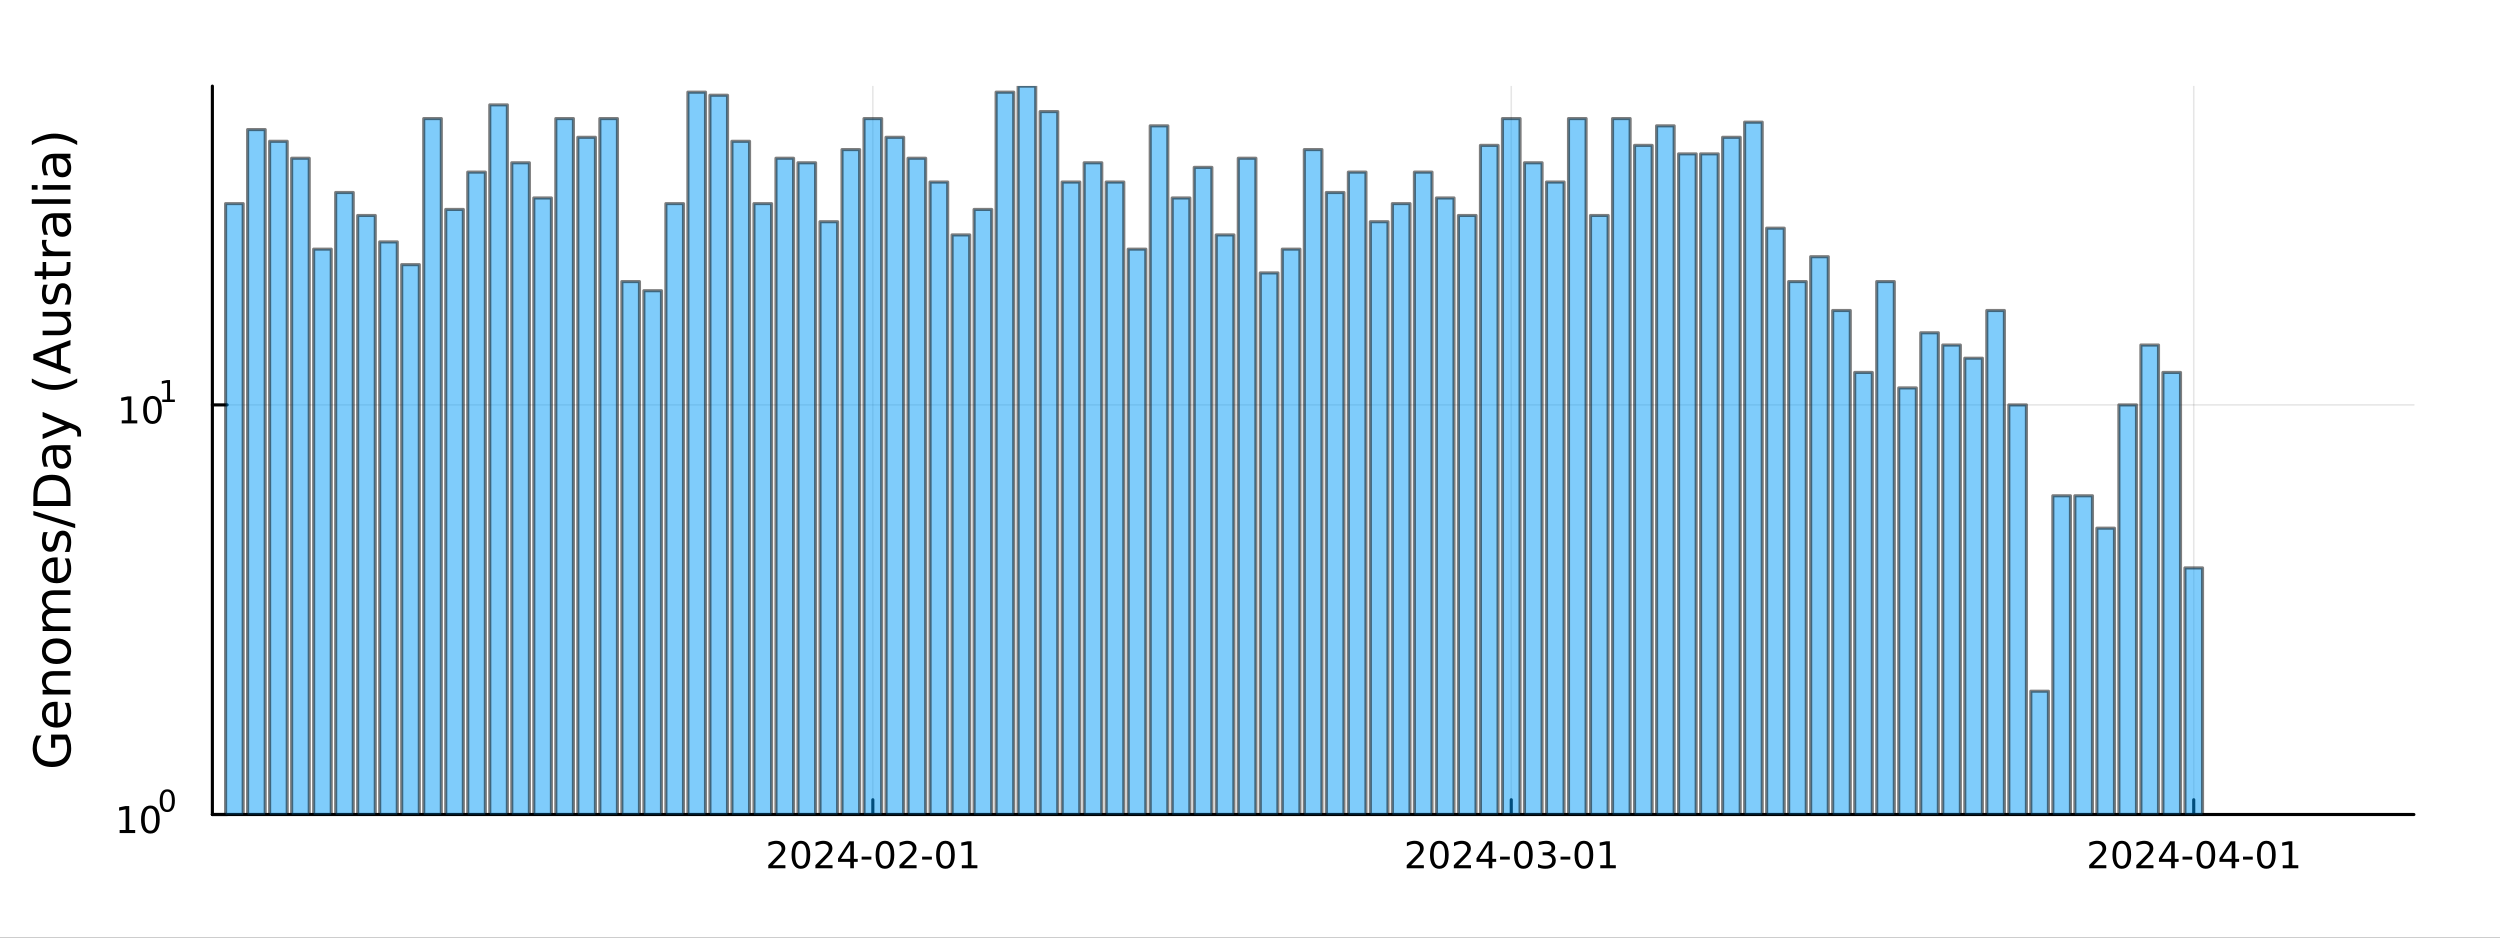 <?xml version="1.0" encoding="utf-8"?>
<svg xmlns="http://www.w3.org/2000/svg" xmlns:xlink="http://www.w3.org/1999/xlink" width="800" height="300" viewBox="0 0 3200 1200">
<rect x="0" y="0" width="3200" height="1200" fill="#333333" stroke="none"/>
<defs>
  <clipPath id="clip140">
    <rect x="0" y="0" width="3200" height="1200"/>
  </clipPath>
</defs>
<path clip-path="url(#clip140)" d="M0 1200 L3200 1200 L3200 0 L0 0  Z" fill="#ffffff" fill-rule="evenodd" fill-opacity="1"/>
<defs>
  <clipPath id="clip141">
    <rect x="640" y="0" width="2241" height="1200"/>
  </clipPath>
</defs>
<path clip-path="url(#clip140)" d="M271.839 1042.58 L3089.76 1042.58 L3089.76 110.236 L271.839 110.236  Z" fill="#ffffff" fill-rule="evenodd" fill-opacity="1"/>
<defs>
  <clipPath id="clip142">
    <rect x="271" y="110" width="2819" height="933"/>
  </clipPath>
</defs>
<polyline clip-path="url(#clip142)" style="stroke:#000000; stroke-linecap:round; stroke-linejoin:round; stroke-width:2; stroke-opacity:0.1; fill:none" points="1117.22,1042.58 1117.22,110.236 "/>
<polyline clip-path="url(#clip142)" style="stroke:#000000; stroke-linecap:round; stroke-linejoin:round; stroke-width:2; stroke-opacity:0.1; fill:none" points="1934.41,1042.58 1934.41,110.236 "/>
<polyline clip-path="url(#clip142)" style="stroke:#000000; stroke-linecap:round; stroke-linejoin:round; stroke-width:2; stroke-opacity:0.1; fill:none" points="2807.97,1042.58 2807.97,110.236 "/>
<polyline clip-path="url(#clip140)" style="stroke:#000000; stroke-linecap:round; stroke-linejoin:round; stroke-width:4; stroke-opacity:1; fill:none" points="271.839,1042.58 3089.76,1042.58 "/>
<polyline clip-path="url(#clip140)" style="stroke:#000000; stroke-linecap:round; stroke-linejoin:round; stroke-width:4; stroke-opacity:1; fill:none" points="1117.22,1042.58 1117.22,1023.68 "/>
<polyline clip-path="url(#clip140)" style="stroke:#000000; stroke-linecap:round; stroke-linejoin:round; stroke-width:4; stroke-opacity:1; fill:none" points="1934.41,1042.58 1934.41,1023.68 "/>
<polyline clip-path="url(#clip140)" style="stroke:#000000; stroke-linecap:round; stroke-linejoin:round; stroke-width:4; stroke-opacity:1; fill:none" points="2807.97,1042.58 2807.97,1023.68 "/>
<path clip-path="url(#clip140)" d="M989.011 1107.44 L1005.33 1107.44 L1005.33 1111.38 L983.386 1111.38 L983.386 1107.44 Q986.048 1104.69 990.632 1100.06 Q995.238 1095.4 996.419 1094.06 Q998.664 1091.54 999.544 1089.8 Q1000.45 1088.04 1000.45 1086.35 Q1000.45 1083.6 998.502 1081.86 Q996.581 1080.13 993.479 1080.13 Q991.28 1080.13 988.826 1080.89 Q986.396 1081.65 983.618 1083.2 L983.618 1078.48 Q986.442 1077.35 988.896 1076.77 Q991.349 1076.19 993.386 1076.19 Q998.757 1076.19 1001.95 1078.88 Q1005.15 1081.56 1005.15 1086.05 Q1005.15 1088.18 1004.34 1090.1 Q1003.55 1092 1001.44 1094.59 Q1000.86 1095.26 997.761 1098.48 Q994.659 1101.68 989.011 1107.44 Z" fill="#000000" fill-rule="nonzero" fill-opacity="1" /><path clip-path="url(#clip140)" d="M1025.15 1079.89 Q1021.53 1079.89 1019.71 1083.46 Q1017.9 1087 1017.9 1094.13 Q1017.9 1101.24 1019.71 1104.8 Q1021.53 1108.34 1025.15 1108.34 Q1028.78 1108.34 1030.59 1104.8 Q1032.41 1101.24 1032.41 1094.13 Q1032.41 1087 1030.59 1083.46 Q1028.78 1079.89 1025.15 1079.89 M1025.15 1076.19 Q1030.96 1076.19 1034.01 1080.8 Q1037.09 1085.38 1037.09 1094.13 Q1037.09 1102.86 1034.01 1107.46 Q1030.96 1112.05 1025.15 1112.05 Q1019.34 1112.05 1016.26 1107.46 Q1013.2 1102.86 1013.2 1094.13 Q1013.2 1085.38 1016.26 1080.8 Q1019.34 1076.19 1025.15 1076.19 Z" fill="#000000" fill-rule="nonzero" fill-opacity="1" /><path clip-path="url(#clip140)" d="M1049.34 1107.44 L1065.65 1107.44 L1065.65 1111.38 L1043.71 1111.38 L1043.71 1107.44 Q1046.37 1104.69 1050.96 1100.06 Q1055.56 1095.4 1056.74 1094.06 Q1058.99 1091.54 1059.87 1089.8 Q1060.77 1088.04 1060.77 1086.35 Q1060.77 1083.6 1058.83 1081.86 Q1056.9 1080.13 1053.8 1080.13 Q1051.6 1080.13 1049.15 1080.89 Q1046.72 1081.65 1043.94 1083.2 L1043.94 1078.48 Q1046.77 1077.35 1049.22 1076.77 Q1051.67 1076.19 1053.71 1076.19 Q1059.08 1076.19 1062.27 1078.88 Q1065.47 1081.56 1065.47 1086.05 Q1065.47 1088.18 1064.66 1090.1 Q1063.87 1092 1061.77 1094.59 Q1061.19 1095.26 1058.08 1098.48 Q1054.98 1101.68 1049.34 1107.44 Z" fill="#000000" fill-rule="nonzero" fill-opacity="1" /><path clip-path="url(#clip140)" d="M1088.32 1080.89 L1076.51 1099.34 L1088.32 1099.34 L1088.32 1080.89 M1087.09 1076.82 L1092.97 1076.82 L1092.97 1099.34 L1097.9 1099.34 L1097.9 1103.23 L1092.97 1103.23 L1092.97 1111.38 L1088.32 1111.38 L1088.32 1103.23 L1072.71 1103.23 L1072.71 1098.71 L1087.09 1076.82 Z" fill="#000000" fill-rule="nonzero" fill-opacity="1" /><path clip-path="url(#clip140)" d="M1102.88 1096.49 L1115.35 1096.49 L1115.35 1100.29 L1102.88 1100.29 L1102.88 1096.49 Z" fill="#000000" fill-rule="nonzero" fill-opacity="1" /><path clip-path="url(#clip140)" d="M1132.74 1079.89 Q1129.13 1079.89 1127.3 1083.46 Q1125.49 1087 1125.49 1094.13 Q1125.49 1101.24 1127.3 1104.8 Q1129.13 1108.34 1132.74 1108.34 Q1136.37 1108.34 1138.18 1104.8 Q1140.01 1101.24 1140.01 1094.13 Q1140.01 1087 1138.18 1083.46 Q1136.37 1079.89 1132.74 1079.89 M1132.74 1076.19 Q1138.55 1076.19 1141.6 1080.8 Q1144.68 1085.38 1144.68 1094.13 Q1144.68 1102.86 1141.6 1107.46 Q1138.55 1112.05 1132.74 1112.05 Q1126.93 1112.05 1123.85 1107.46 Q1120.79 1102.86 1120.79 1094.13 Q1120.79 1085.38 1123.85 1080.8 Q1126.93 1076.19 1132.74 1076.19 Z" fill="#000000" fill-rule="nonzero" fill-opacity="1" /><path clip-path="url(#clip140)" d="M1156.93 1107.44 L1173.25 1107.44 L1173.25 1111.38 L1151.3 1111.38 L1151.3 1107.44 Q1153.96 1104.69 1158.55 1100.06 Q1163.15 1095.4 1164.33 1094.06 Q1166.58 1091.54 1167.46 1089.8 Q1168.36 1088.04 1168.36 1086.35 Q1168.36 1083.6 1166.42 1081.86 Q1164.5 1080.13 1161.39 1080.13 Q1159.2 1080.13 1156.74 1080.89 Q1154.31 1081.65 1151.53 1083.2 L1151.53 1078.48 Q1154.36 1077.35 1156.81 1076.77 Q1159.26 1076.19 1161.3 1076.19 Q1166.67 1076.19 1169.87 1078.88 Q1173.06 1081.56 1173.06 1086.05 Q1173.06 1088.18 1172.25 1090.1 Q1171.46 1092 1169.36 1094.59 Q1168.78 1095.26 1165.68 1098.48 Q1162.58 1101.68 1156.93 1107.44 Z" fill="#000000" fill-rule="nonzero" fill-opacity="1" /><path clip-path="url(#clip140)" d="M1180.31 1096.49 L1192.78 1096.49 L1192.78 1100.29 L1180.31 1100.29 L1180.31 1096.49 Z" fill="#000000" fill-rule="nonzero" fill-opacity="1" /><path clip-path="url(#clip140)" d="M1210.17 1079.89 Q1206.56 1079.89 1204.73 1083.46 Q1202.92 1087 1202.92 1094.13 Q1202.92 1101.24 1204.73 1104.8 Q1206.56 1108.34 1210.17 1108.34 Q1213.8 1108.34 1215.61 1104.8 Q1217.44 1101.24 1217.44 1094.13 Q1217.44 1087 1215.61 1083.46 Q1213.8 1079.89 1210.17 1079.89 M1210.17 1076.19 Q1215.98 1076.19 1219.03 1080.8 Q1222.11 1085.38 1222.11 1094.13 Q1222.11 1102.86 1219.03 1107.46 Q1215.98 1112.05 1210.17 1112.05 Q1204.36 1112.05 1201.28 1107.46 Q1198.22 1102.86 1198.22 1094.13 Q1198.22 1085.38 1201.28 1080.8 Q1204.36 1076.19 1210.17 1076.19 Z" fill="#000000" fill-rule="nonzero" fill-opacity="1" /><path clip-path="url(#clip140)" d="M1231.14 1107.44 L1238.78 1107.44 L1238.78 1081.07 L1230.47 1082.74 L1230.47 1078.48 L1238.73 1076.82 L1243.41 1076.82 L1243.41 1107.44 L1251.05 1107.44 L1251.05 1111.38 L1231.14 1111.38 L1231.14 1107.44 Z" fill="#000000" fill-rule="nonzero" fill-opacity="1" /><path clip-path="url(#clip140)" d="M1806.21 1107.44 L1822.53 1107.44 L1822.53 1111.38 L1800.58 1111.38 L1800.58 1107.44 Q1803.25 1104.69 1807.83 1100.06 Q1812.44 1095.4 1813.62 1094.06 Q1815.86 1091.54 1816.74 1089.8 Q1817.64 1088.04 1817.64 1086.35 Q1817.64 1083.6 1815.7 1081.86 Q1813.78 1080.13 1810.68 1080.13 Q1808.48 1080.13 1806.02 1080.89 Q1803.59 1081.65 1800.82 1083.2 L1800.82 1078.48 Q1803.64 1077.35 1806.09 1076.77 Q1808.55 1076.19 1810.58 1076.19 Q1815.95 1076.19 1819.15 1078.88 Q1822.34 1081.56 1822.34 1086.05 Q1822.34 1088.18 1821.53 1090.1 Q1820.75 1092 1818.64 1094.59 Q1818.06 1095.26 1814.96 1098.48 Q1811.86 1101.68 1806.21 1107.44 Z" fill="#000000" fill-rule="nonzero" fill-opacity="1" /><path clip-path="url(#clip140)" d="M1842.34 1079.89 Q1838.73 1079.89 1836.9 1083.46 Q1835.1 1087 1835.1 1094.13 Q1835.1 1101.24 1836.9 1104.8 Q1838.73 1108.34 1842.34 1108.34 Q1845.98 1108.34 1847.78 1104.8 Q1849.61 1101.24 1849.61 1094.13 Q1849.61 1087 1847.78 1083.46 Q1845.98 1079.89 1842.34 1079.89 M1842.34 1076.19 Q1848.15 1076.19 1851.21 1080.8 Q1854.29 1085.38 1854.29 1094.13 Q1854.29 1102.86 1851.21 1107.46 Q1848.15 1112.05 1842.34 1112.05 Q1836.53 1112.05 1833.45 1107.46 Q1830.4 1102.86 1830.4 1094.13 Q1830.4 1085.38 1833.45 1080.8 Q1836.53 1076.19 1842.34 1076.19 Z" fill="#000000" fill-rule="nonzero" fill-opacity="1" /><path clip-path="url(#clip140)" d="M1866.53 1107.44 L1882.85 1107.44 L1882.85 1111.38 L1860.91 1111.38 L1860.91 1107.44 Q1863.57 1104.69 1868.15 1100.06 Q1872.76 1095.4 1873.94 1094.06 Q1876.19 1091.54 1877.07 1089.8 Q1877.97 1088.04 1877.97 1086.35 Q1877.97 1083.6 1876.02 1081.86 Q1874.1 1080.13 1871 1080.13 Q1868.8 1080.13 1866.35 1080.89 Q1863.92 1081.65 1861.14 1083.2 L1861.14 1078.48 Q1863.96 1077.35 1866.42 1076.77 Q1868.87 1076.19 1870.91 1076.19 Q1876.28 1076.19 1879.47 1078.88 Q1882.67 1081.56 1882.67 1086.05 Q1882.67 1088.18 1881.86 1090.1 Q1881.07 1092 1878.96 1094.59 Q1878.38 1095.26 1875.28 1098.48 Q1872.18 1101.68 1866.53 1107.44 Z" fill="#000000" fill-rule="nonzero" fill-opacity="1" /><path clip-path="url(#clip140)" d="M1905.51 1080.89 L1893.71 1099.34 L1905.51 1099.34 L1905.51 1080.89 M1904.29 1076.82 L1910.17 1076.82 L1910.17 1099.34 L1915.1 1099.34 L1915.1 1103.23 L1910.17 1103.23 L1910.17 1111.38 L1905.51 1111.38 L1905.51 1103.23 L1889.91 1103.23 L1889.91 1098.71 L1904.29 1076.82 Z" fill="#000000" fill-rule="nonzero" fill-opacity="1" /><path clip-path="url(#clip140)" d="M1920.07 1096.49 L1932.55 1096.49 L1932.55 1100.29 L1920.07 1100.29 L1920.07 1096.49 Z" fill="#000000" fill-rule="nonzero" fill-opacity="1" /><path clip-path="url(#clip140)" d="M1949.94 1079.89 Q1946.32 1079.89 1944.5 1083.46 Q1942.69 1087 1942.69 1094.13 Q1942.69 1101.24 1944.5 1104.8 Q1946.32 1108.34 1949.94 1108.34 Q1953.57 1108.34 1955.38 1104.8 Q1957.2 1101.24 1957.2 1094.13 Q1957.2 1087 1955.38 1083.46 Q1953.57 1079.89 1949.94 1079.89 M1949.94 1076.19 Q1955.75 1076.19 1958.8 1080.8 Q1961.88 1085.38 1961.88 1094.13 Q1961.88 1102.86 1958.8 1107.46 Q1955.75 1112.05 1949.94 1112.05 Q1944.13 1112.05 1941.05 1107.46 Q1937.99 1102.86 1937.99 1094.13 Q1937.99 1085.38 1941.05 1080.8 Q1944.13 1076.19 1949.94 1076.19 Z" fill="#000000" fill-rule="nonzero" fill-opacity="1" /><path clip-path="url(#clip140)" d="M1984.26 1092.74 Q1987.62 1093.46 1989.5 1095.73 Q1991.39 1098 1991.39 1101.33 Q1991.39 1106.45 1987.88 1109.25 Q1984.36 1112.05 1977.88 1112.05 Q1975.7 1112.05 1973.38 1111.61 Q1971.09 1111.19 1968.64 1110.33 L1968.64 1105.82 Q1970.58 1106.95 1972.9 1107.53 Q1975.21 1108.11 1977.74 1108.11 Q1982.13 1108.11 1984.43 1106.38 Q1986.74 1104.64 1986.74 1101.33 Q1986.74 1098.27 1984.59 1096.56 Q1982.46 1094.82 1978.64 1094.82 L1974.61 1094.82 L1974.61 1090.98 L1978.82 1090.98 Q1982.27 1090.98 1984.1 1089.62 Q1985.93 1088.23 1985.93 1085.64 Q1985.93 1082.97 1984.03 1081.56 Q1982.16 1080.13 1978.64 1080.13 Q1976.72 1080.13 1974.52 1080.54 Q1972.32 1080.96 1969.68 1081.84 L1969.68 1077.67 Q1972.34 1076.93 1974.66 1076.56 Q1977 1076.19 1979.06 1076.19 Q1984.38 1076.19 1987.48 1078.62 Q1990.58 1081.03 1990.58 1085.15 Q1990.58 1088.02 1988.94 1090.01 Q1987.3 1091.98 1984.26 1092.74 Z" fill="#000000" fill-rule="nonzero" fill-opacity="1" /><path clip-path="url(#clip140)" d="M1997.5 1096.49 L2009.98 1096.49 L2009.98 1100.29 L1997.5 1100.29 L1997.5 1096.49 Z" fill="#000000" fill-rule="nonzero" fill-opacity="1" /><path clip-path="url(#clip140)" d="M2027.37 1079.89 Q2023.75 1079.89 2021.93 1083.46 Q2020.12 1087 2020.12 1094.13 Q2020.12 1101.24 2021.93 1104.8 Q2023.75 1108.34 2027.37 1108.34 Q2031 1108.34 2032.81 1104.8 Q2034.63 1101.24 2034.63 1094.13 Q2034.63 1087 2032.81 1083.46 Q2031 1079.89 2027.37 1079.89 M2027.37 1076.19 Q2033.18 1076.19 2036.23 1080.8 Q2039.31 1085.38 2039.31 1094.13 Q2039.31 1102.86 2036.23 1107.46 Q2033.18 1112.05 2027.37 1112.05 Q2021.56 1112.05 2018.48 1107.46 Q2015.42 1102.86 2015.42 1094.13 Q2015.42 1085.38 2018.48 1080.8 Q2021.56 1076.19 2027.37 1076.19 Z" fill="#000000" fill-rule="nonzero" fill-opacity="1" /><path clip-path="url(#clip140)" d="M2048.34 1107.44 L2055.98 1107.44 L2055.98 1081.07 L2047.67 1082.74 L2047.67 1078.48 L2055.93 1076.82 L2060.61 1076.82 L2060.61 1107.44 L2068.25 1107.44 L2068.25 1111.38 L2048.34 1111.38 L2048.34 1107.44 Z" fill="#000000" fill-rule="nonzero" fill-opacity="1" /><path clip-path="url(#clip140)" d="M2679.77 1107.44 L2696.09 1107.44 L2696.09 1111.38 L2674.14 1111.38 L2674.14 1107.44 Q2676.8 1104.69 2681.39 1100.06 Q2685.99 1095.4 2687.17 1094.06 Q2689.42 1091.54 2690.3 1089.8 Q2691.2 1088.04 2691.2 1086.35 Q2691.2 1083.6 2689.26 1081.86 Q2687.34 1080.13 2684.23 1080.13 Q2682.03 1080.13 2679.58 1080.89 Q2677.15 1081.65 2674.37 1083.2 L2674.37 1078.48 Q2677.2 1077.35 2679.65 1076.77 Q2682.1 1076.19 2684.14 1076.19 Q2689.51 1076.19 2692.71 1078.88 Q2695.9 1081.56 2695.9 1086.05 Q2695.9 1088.18 2695.09 1090.1 Q2694.3 1092 2692.2 1094.59 Q2691.62 1095.26 2688.52 1098.48 Q2685.41 1101.68 2679.77 1107.44 Z" fill="#000000" fill-rule="nonzero" fill-opacity="1" /><path clip-path="url(#clip140)" d="M2715.9 1079.89 Q2712.29 1079.89 2710.46 1083.46 Q2708.65 1087 2708.65 1094.13 Q2708.65 1101.24 2710.46 1104.8 Q2712.29 1108.34 2715.9 1108.34 Q2719.53 1108.34 2721.34 1104.8 Q2723.17 1101.24 2723.17 1094.13 Q2723.17 1087 2721.34 1083.46 Q2719.53 1079.89 2715.9 1079.89 M2715.9 1076.19 Q2721.71 1076.19 2724.77 1080.8 Q2727.84 1085.38 2727.84 1094.13 Q2727.84 1102.86 2724.77 1107.46 Q2721.71 1112.05 2715.9 1112.05 Q2710.09 1112.05 2707.01 1107.46 Q2703.96 1102.86 2703.96 1094.13 Q2703.96 1085.38 2707.01 1080.8 Q2710.09 1076.19 2715.9 1076.19 Z" fill="#000000" fill-rule="nonzero" fill-opacity="1" /><path clip-path="url(#clip140)" d="M2740.09 1107.44 L2756.41 1107.44 L2756.41 1111.38 L2734.46 1111.38 L2734.46 1107.44 Q2737.13 1104.69 2741.71 1100.06 Q2746.32 1095.4 2747.5 1094.06 Q2749.74 1091.54 2750.62 1089.8 Q2751.52 1088.04 2751.52 1086.35 Q2751.52 1083.6 2749.58 1081.86 Q2747.66 1080.13 2744.56 1080.13 Q2742.36 1080.13 2739.9 1080.89 Q2737.47 1081.65 2734.7 1083.2 L2734.7 1078.48 Q2737.52 1077.35 2739.97 1076.77 Q2742.43 1076.19 2744.46 1076.19 Q2749.84 1076.19 2753.03 1078.88 Q2756.22 1081.56 2756.22 1086.05 Q2756.22 1088.18 2755.41 1090.1 Q2754.63 1092 2752.52 1094.59 Q2751.94 1095.26 2748.84 1098.48 Q2745.74 1101.68 2740.09 1107.44 Z" fill="#000000" fill-rule="nonzero" fill-opacity="1" /><path clip-path="url(#clip140)" d="M2779.07 1080.89 L2767.27 1099.34 L2779.07 1099.34 L2779.07 1080.89 M2777.84 1076.82 L2783.72 1076.82 L2783.72 1099.34 L2788.65 1099.34 L2788.65 1103.23 L2783.72 1103.23 L2783.72 1111.38 L2779.07 1111.38 L2779.07 1103.23 L2763.47 1103.23 L2763.47 1098.71 L2777.84 1076.82 Z" fill="#000000" fill-rule="nonzero" fill-opacity="1" /><path clip-path="url(#clip140)" d="M2793.63 1096.49 L2806.11 1096.49 L2806.11 1100.29 L2793.63 1100.29 L2793.63 1096.49 Z" fill="#000000" fill-rule="nonzero" fill-opacity="1" /><path clip-path="url(#clip140)" d="M2823.49 1079.89 Q2819.88 1079.89 2818.05 1083.46 Q2816.25 1087 2816.25 1094.13 Q2816.25 1101.24 2818.05 1104.8 Q2819.88 1108.34 2823.49 1108.34 Q2827.13 1108.34 2828.93 1104.8 Q2830.76 1101.24 2830.76 1094.13 Q2830.76 1087 2828.93 1083.46 Q2827.13 1079.89 2823.49 1079.89 M2823.49 1076.19 Q2829.3 1076.19 2832.36 1080.8 Q2835.44 1085.38 2835.44 1094.13 Q2835.44 1102.86 2832.36 1107.46 Q2829.3 1112.05 2823.49 1112.05 Q2817.68 1112.05 2814.6 1107.46 Q2811.55 1102.86 2811.55 1094.13 Q2811.55 1085.38 2814.6 1080.8 Q2817.68 1076.19 2823.49 1076.19 Z" fill="#000000" fill-rule="nonzero" fill-opacity="1" /><path clip-path="url(#clip140)" d="M2856.5 1080.89 L2844.7 1099.34 L2856.5 1099.34 L2856.5 1080.89 M2855.27 1076.82 L2861.15 1076.82 L2861.15 1099.34 L2866.08 1099.34 L2866.08 1103.23 L2861.15 1103.23 L2861.15 1111.38 L2856.5 1111.38 L2856.5 1103.23 L2840.9 1103.23 L2840.9 1098.71 L2855.27 1076.82 Z" fill="#000000" fill-rule="nonzero" fill-opacity="1" /><path clip-path="url(#clip140)" d="M2871.06 1096.49 L2883.54 1096.49 L2883.54 1100.29 L2871.06 1100.29 L2871.06 1096.49 Z" fill="#000000" fill-rule="nonzero" fill-opacity="1" /><path clip-path="url(#clip140)" d="M2900.92 1079.89 Q2897.31 1079.89 2895.48 1083.46 Q2893.68 1087 2893.68 1094.13 Q2893.68 1101.24 2895.48 1104.8 Q2897.31 1108.34 2900.92 1108.34 Q2904.56 1108.34 2906.36 1104.8 Q2908.19 1101.24 2908.19 1094.13 Q2908.19 1087 2906.36 1083.46 Q2904.56 1079.89 2900.92 1079.89 M2900.92 1076.19 Q2906.73 1076.19 2909.79 1080.8 Q2912.87 1085.38 2912.87 1094.13 Q2912.87 1102.86 2909.79 1107.46 Q2906.73 1112.05 2900.92 1112.05 Q2895.11 1112.05 2892.03 1107.46 Q2888.98 1102.86 2888.98 1094.13 Q2888.98 1085.38 2892.03 1080.8 Q2895.11 1076.19 2900.92 1076.19 Z" fill="#000000" fill-rule="nonzero" fill-opacity="1" /><path clip-path="url(#clip140)" d="M2921.89 1107.44 L2929.53 1107.44 L2929.53 1081.07 L2921.22 1082.74 L2921.22 1078.48 L2929.49 1076.82 L2934.16 1076.82 L2934.16 1107.44 L2941.8 1107.44 L2941.8 1111.38 L2921.89 1111.38 L2921.89 1107.44 Z" fill="#000000" fill-rule="nonzero" fill-opacity="1" /><polyline clip-path="url(#clip142)" style="stroke:#000000; stroke-linecap:round; stroke-linejoin:round; stroke-width:2; stroke-opacity:0.1; fill:none" points="271.839,1042.58 3089.76,1042.58 "/>
<polyline clip-path="url(#clip142)" style="stroke:#000000; stroke-linecap:round; stroke-linejoin:round; stroke-width:2; stroke-opacity:0.1; fill:none" points="271.839,518.245 3089.76,518.245 "/>
<polyline clip-path="url(#clip140)" style="stroke:#000000; stroke-linecap:round; stroke-linejoin:round; stroke-width:4; stroke-opacity:1; fill:none" points="271.839,1042.58 271.839,110.236 "/>
<polyline clip-path="url(#clip140)" style="stroke:#000000; stroke-linecap:round; stroke-linejoin:round; stroke-width:4; stroke-opacity:1; fill:none" points="271.839,1042.58 290.737,1042.58 "/>
<polyline clip-path="url(#clip140)" style="stroke:#000000; stroke-linecap:round; stroke-linejoin:round; stroke-width:4; stroke-opacity:1; fill:none" points="271.839,518.245 290.737,518.245 "/>
<path clip-path="url(#clip140)" d="M153.134 1062.37 L160.772 1062.37 L160.772 1036 L152.462 1037.67 L152.462 1033.41 L160.726 1031.74 L165.402 1031.74 L165.402 1062.37 L173.041 1062.37 L173.041 1066.3 L153.134 1066.3 L153.134 1062.37 Z" fill="#000000" fill-rule="nonzero" fill-opacity="1" /><path clip-path="url(#clip140)" d="M192.485 1034.82 Q188.874 1034.82 187.045 1038.39 Q185.24 1041.93 185.24 1049.06 Q185.24 1056.16 187.045 1059.73 Q188.874 1063.27 192.485 1063.27 Q196.119 1063.27 197.925 1059.73 Q199.754 1056.16 199.754 1049.06 Q199.754 1041.93 197.925 1038.39 Q196.119 1034.82 192.485 1034.82 M192.485 1031.12 Q198.295 1031.12 201.351 1035.72 Q204.43 1040.31 204.43 1049.06 Q204.43 1057.78 201.351 1062.39 Q198.295 1066.97 192.485 1066.97 Q186.675 1066.97 183.596 1062.39 Q180.541 1057.78 180.541 1049.06 Q180.541 1040.31 183.596 1035.72 Q186.675 1031.12 192.485 1031.12 Z" fill="#000000" fill-rule="nonzero" fill-opacity="1" /><path clip-path="url(#clip140)" d="M214.134 1013.31 Q211.2 1013.31 209.715 1016.21 Q208.248 1019.09 208.248 1024.88 Q208.248 1030.66 209.715 1033.55 Q211.2 1036.43 214.134 1036.43 Q217.087 1036.43 218.554 1033.55 Q220.04 1030.66 220.04 1024.88 Q220.04 1019.09 218.554 1016.21 Q217.087 1013.31 214.134 1013.31 M214.134 1010.31 Q218.855 1010.31 221.338 1014.05 Q223.839 1017.77 223.839 1024.88 Q223.839 1031.97 221.338 1035.71 Q218.855 1039.44 214.134 1039.44 Q209.414 1039.44 206.912 1035.71 Q204.43 1031.97 204.43 1024.88 Q204.43 1017.77 206.912 1014.05 Q209.414 1010.31 214.134 1010.31 Z" fill="#000000" fill-rule="nonzero" fill-opacity="1" /><path clip-path="url(#clip140)" d="M155.823 538.037 L163.462 538.037 L163.462 511.672 L155.152 513.338 L155.152 509.079 L163.416 507.413 L168.092 507.413 L168.092 538.037 L175.73 538.037 L175.73 541.973 L155.823 541.973 L155.823 538.037 Z" fill="#000000" fill-rule="nonzero" fill-opacity="1" /><path clip-path="url(#clip140)" d="M195.175 510.491 Q191.564 510.491 189.735 514.056 Q187.929 517.598 187.929 524.727 Q187.929 531.834 189.735 535.398 Q191.564 538.94 195.175 538.94 Q198.809 538.94 200.615 535.398 Q202.443 531.834 202.443 524.727 Q202.443 517.598 200.615 514.056 Q198.809 510.491 195.175 510.491 M195.175 506.788 Q200.985 506.788 204.04 511.394 Q207.119 515.977 207.119 524.727 Q207.119 533.454 204.04 538.06 Q200.985 542.644 195.175 542.644 Q189.365 542.644 186.286 538.06 Q183.23 533.454 183.23 524.727 Q183.23 515.977 186.286 511.394 Q189.365 506.788 195.175 506.788 Z" fill="#000000" fill-rule="nonzero" fill-opacity="1" /><path clip-path="url(#clip140)" d="M207.665 511.365 L213.871 511.365 L213.871 489.943 L207.119 491.297 L207.119 487.836 L213.833 486.482 L217.633 486.482 L217.633 511.365 L223.839 511.365 L223.839 514.562 L207.665 514.562 L207.665 511.365 Z" fill="#000000" fill-rule="nonzero" fill-opacity="1" /><path clip-path="url(#clip140)" d="M83.427 946.62 L70.664 946.62 L70.664 957.123 L65.38 957.123 L65.38 940.254 L85.782 940.254 Q88.424 943.978 89.793 948.466 Q91.129 952.953 91.129 958.046 Q91.129 969.186 84.636 975.488 Q78.111 981.758 66.494 981.758 Q54.845 981.758 48.352 975.488 Q41.827 969.186 41.827 958.046 Q41.827 953.399 42.973 949.23 Q44.119 945.028 46.347 941.495 L53.19 941.495 Q50.166 945.06 48.638 949.07 Q47.11 953.081 47.11 957.505 Q47.11 966.226 51.98 970.618 Q56.85 974.979 66.494 974.979 Q76.106 974.979 80.976 970.618 Q85.846 966.226 85.846 957.505 Q85.846 954.099 85.273 951.426 Q84.668 948.752 83.427 946.62 Z" fill="#000000" fill-rule="nonzero" fill-opacity="1" /><path clip-path="url(#clip140)" d="M70.918 898.272 L73.783 898.272 L73.783 925.199 Q79.83 924.817 83.013 921.571 Q86.164 918.292 86.164 912.468 Q86.164 909.094 85.337 905.943 Q84.509 902.76 82.854 899.641 L88.392 899.641 Q89.729 902.792 90.429 906.102 Q91.129 909.412 91.129 912.818 Q91.129 921.348 86.164 926.345 Q81.199 931.31 72.732 931.31 Q63.98 931.31 58.855 926.599 Q53.699 921.857 53.699 913.836 Q53.699 906.643 58.346 902.473 Q62.961 898.272 70.918 898.272 M69.2 904.128 Q64.393 904.192 61.529 906.834 Q58.664 909.444 58.664 913.773 Q58.664 918.674 61.433 921.634 Q64.202 924.562 69.231 925.008 L69.2 904.128 Z" fill="#000000" fill-rule="nonzero" fill-opacity="1" /><path clip-path="url(#clip140)" d="M68.69 859.027 L90.206 859.027 L90.206 864.884 L68.881 864.884 Q63.82 864.884 61.306 866.857 Q58.791 868.831 58.791 872.777 Q58.791 877.52 61.815 880.257 Q64.839 882.994 70.059 882.994 L90.206 882.994 L90.206 888.883 L54.558 888.883 L54.558 882.994 L60.096 882.994 Q56.882 880.894 55.29 878.061 Q53.699 875.196 53.699 871.472 Q53.699 865.329 57.518 862.178 Q61.306 859.027 68.69 859.027 Z" fill="#000000" fill-rule="nonzero" fill-opacity="1" /><path clip-path="url(#clip140)" d="M58.664 833.533 Q58.664 838.243 62.356 840.981 Q66.017 843.718 72.414 843.718 Q78.812 843.718 82.504 841.012 Q86.164 838.275 86.164 833.533 Q86.164 828.854 82.472 826.117 Q78.78 823.379 72.414 823.379 Q66.08 823.379 62.388 826.117 Q58.664 828.854 58.664 833.533 M53.699 833.533 Q53.699 825.894 58.664 821.533 Q63.63 817.173 72.414 817.173 Q81.167 817.173 86.164 821.533 Q91.129 825.894 91.129 833.533 Q91.129 841.203 86.164 845.564 Q81.167 849.893 72.414 849.893 Q63.63 849.893 58.664 845.564 Q53.699 841.203 53.699 833.533 Z" fill="#000000" fill-rule="nonzero" fill-opacity="1" /><path clip-path="url(#clip140)" d="M61.401 779.711 Q57.455 777.515 55.577 774.459 Q53.699 771.403 53.699 767.266 Q53.699 761.696 57.614 758.672 Q61.497 755.648 68.69 755.648 L90.206 755.648 L90.206 761.537 L68.881 761.537 Q63.757 761.537 61.274 763.351 Q58.791 765.165 58.791 768.889 Q58.791 773.441 61.815 776.082 Q64.839 778.724 70.059 778.724 L90.206 778.724 L90.206 784.612 L68.881 784.612 Q63.725 784.612 61.274 786.427 Q58.791 788.241 58.791 792.028 Q58.791 796.516 61.847 799.158 Q64.871 801.8 70.059 801.8 L90.206 801.8 L90.206 807.688 L54.558 807.688 L54.558 801.8 L60.096 801.8 Q56.818 799.795 55.259 796.994 Q53.699 794.193 53.699 790.341 Q53.699 786.458 55.672 783.753 Q57.646 781.016 61.401 779.711 Z" fill="#000000" fill-rule="nonzero" fill-opacity="1" /><path clip-path="url(#clip140)" d="M70.918 713.476 L73.783 713.476 L73.783 740.403 Q79.83 740.021 83.013 736.774 Q86.164 733.496 86.164 727.671 Q86.164 724.297 85.337 721.146 Q84.509 717.963 82.854 714.844 L88.392 714.844 Q89.729 717.995 90.429 721.305 Q91.129 724.616 91.129 728.021 Q91.129 736.551 86.164 741.548 Q81.199 746.514 72.732 746.514 Q63.98 746.514 58.855 741.803 Q53.699 737.061 53.699 729.04 Q53.699 721.846 58.346 717.677 Q62.961 713.476 70.918 713.476 M69.2 719.332 Q64.393 719.396 61.529 722.037 Q58.664 724.647 58.664 728.976 Q58.664 733.878 61.433 736.838 Q64.202 739.766 69.231 740.212 L69.2 719.332 Z" fill="#000000" fill-rule="nonzero" fill-opacity="1" /><path clip-path="url(#clip140)" d="M55.609 681.138 L61.147 681.138 Q59.874 683.62 59.237 686.294 Q58.601 688.968 58.601 691.832 Q58.601 696.193 59.937 698.389 Q61.274 700.553 63.948 700.553 Q65.985 700.553 67.162 698.994 Q68.308 697.434 69.359 692.723 L69.804 690.718 Q71.141 684.48 73.592 681.87 Q76.011 679.228 80.371 679.228 Q85.337 679.228 88.233 683.175 Q91.129 687.09 91.129 693.965 Q91.129 696.829 90.556 699.948 Q90.015 703.036 88.901 706.473 L82.854 706.473 Q84.541 703.227 85.4 700.076 Q86.228 696.925 86.228 693.837 Q86.228 689.7 84.827 687.472 Q83.395 685.244 80.817 685.244 Q78.43 685.244 77.157 686.867 Q75.883 688.458 74.706 693.901 L74.228 695.938 Q73.082 701.381 70.727 703.8 Q68.34 706.219 64.202 706.219 Q59.173 706.219 56.436 702.654 Q53.699 699.089 53.699 692.532 Q53.699 689.286 54.176 686.421 Q54.654 683.557 55.609 681.138 Z" fill="#000000" fill-rule="nonzero" fill-opacity="1" /><path clip-path="url(#clip140)" d="M42.686 659.494 L42.686 654.084 L96.254 670.634 L96.254 676.045 L42.686 659.494 Z" fill="#000000" fill-rule="nonzero" fill-opacity="1" /><path clip-path="url(#clip140)" d="M47.97 641.257 L84.923 641.257 L84.923 633.49 Q84.923 623.655 80.467 619.104 Q76.011 614.521 66.398 614.521 Q56.85 614.521 52.426 619.104 Q47.97 623.655 47.97 633.49 L47.97 641.257 M42.686 647.686 L42.686 634.477 Q42.686 620.664 48.447 614.202 Q54.176 607.741 66.398 607.741 Q78.684 607.741 84.445 614.234 Q90.206 620.727 90.206 634.477 L90.206 647.686 L42.686 647.686 Z" fill="#000000" fill-rule="nonzero" fill-opacity="1" /><path clip-path="url(#clip140)" d="M72.287 581.546 Q72.287 588.644 73.91 591.381 Q75.533 594.119 79.448 594.119 Q82.567 594.119 84.413 592.082 Q86.228 590.013 86.228 586.48 Q86.228 581.61 82.79 578.682 Q79.321 575.722 73.592 575.722 L72.287 575.722 L72.287 581.546 M69.868 569.865 L90.206 569.865 L90.206 575.722 L84.795 575.722 Q88.042 577.727 89.602 580.719 Q91.129 583.711 91.129 588.039 Q91.129 593.514 88.074 596.76 Q84.986 599.975 79.83 599.975 Q73.815 599.975 70.759 595.965 Q67.704 591.922 67.704 583.933 L67.704 575.722 L67.131 575.722 Q63.088 575.722 60.892 578.395 Q58.664 581.037 58.664 585.843 Q58.664 588.899 59.396 591.795 Q60.128 594.691 61.592 597.365 L56.182 597.365 Q54.94 594.15 54.336 591.127 Q53.699 588.103 53.699 585.238 Q53.699 577.504 57.709 573.685 Q61.72 569.865 69.868 569.865 Z" fill="#000000" fill-rule="nonzero" fill-opacity="1" /><path clip-path="url(#clip140)" d="M93.516 542.97 Q99.882 545.453 101.824 547.808 Q103.765 550.163 103.765 554.11 L103.765 558.789 L98.864 558.789 L98.864 555.351 Q98.864 552.932 97.718 551.596 Q96.572 550.259 92.307 548.636 L89.633 547.585 L54.558 562.004 L54.558 555.797 L82.44 544.657 L54.558 533.517 L54.558 527.31 L93.516 542.97 Z" fill="#000000" fill-rule="nonzero" fill-opacity="1" /><path clip-path="url(#clip140)" d="M40.745 484.437 Q48.065 488.702 55.227 490.771 Q62.388 492.84 69.74 492.84 Q77.093 492.84 84.318 490.771 Q91.511 488.671 98.8 484.437 L98.8 489.53 Q91.32 494.304 84.095 496.691 Q76.87 499.047 69.74 499.047 Q62.643 499.047 55.45 496.691 Q48.256 494.336 40.745 489.53 L40.745 484.437 Z" fill="#000000" fill-rule="nonzero" fill-opacity="1" /><path clip-path="url(#clip140)" d="M49.02 456.938 L72.669 465.659 L72.669 448.185 L49.02 456.938 M42.686 460.566 L42.686 453.277 L90.206 435.167 L90.206 441.851 L78.016 446.18 L78.016 467.6 L90.206 471.929 L90.206 478.708 L42.686 460.566 Z" fill="#000000" fill-rule="nonzero" fill-opacity="1" /><path clip-path="url(#clip140)" d="M76.138 429.088 L54.558 429.088 L54.558 423.231 L75.915 423.231 Q80.976 423.231 83.522 421.258 Q86.037 419.284 86.037 415.338 Q86.037 410.595 83.013 407.858 Q79.989 405.089 74.769 405.089 L54.558 405.089 L54.558 399.232 L90.206 399.232 L90.206 405.089 L84.732 405.089 Q87.978 407.221 89.57 410.054 Q91.129 412.855 91.129 416.579 Q91.129 422.722 87.31 425.905 Q83.49 429.088 76.138 429.088 M53.699 414.351 L53.699 414.351 Z" fill="#000000" fill-rule="nonzero" fill-opacity="1" /><path clip-path="url(#clip140)" d="M55.609 364.444 L61.147 364.444 Q59.874 366.926 59.237 369.6 Q58.601 372.274 58.601 375.138 Q58.601 379.499 59.937 381.695 Q61.274 383.859 63.948 383.859 Q65.985 383.859 67.162 382.3 Q68.308 380.74 69.359 376.029 L69.804 374.024 Q71.141 367.786 73.592 365.176 Q76.011 362.534 80.371 362.534 Q85.337 362.534 88.233 366.481 Q91.129 370.396 91.129 377.271 Q91.129 380.135 90.556 383.255 Q90.015 386.342 88.901 389.779 L82.854 389.779 Q84.541 386.533 85.4 383.382 Q86.228 380.231 86.228 377.143 Q86.228 373.006 84.827 370.778 Q83.395 368.55 80.817 368.55 Q78.43 368.55 77.157 370.173 Q75.883 371.764 74.706 377.207 L74.228 379.244 Q73.082 384.687 70.727 387.106 Q68.34 389.525 64.202 389.525 Q59.173 389.525 56.436 385.96 Q53.699 382.395 53.699 375.838 Q53.699 372.592 54.176 369.727 Q54.654 366.863 55.609 364.444 Z" fill="#000000" fill-rule="nonzero" fill-opacity="1" /><path clip-path="url(#clip140)" d="M44.437 347.416 L54.558 347.416 L54.558 335.353 L59.11 335.353 L59.11 347.416 L78.462 347.416 Q82.822 347.416 84.063 346.238 Q85.305 345.028 85.305 341.368 L85.305 335.353 L90.206 335.353 L90.206 341.368 Q90.206 348.148 87.692 350.726 Q85.145 353.304 78.462 353.304 L59.11 353.304 L59.11 357.601 L54.558 357.601 L54.558 353.304 L44.437 353.304 L44.437 347.416 Z" fill="#000000" fill-rule="nonzero" fill-opacity="1" /><path clip-path="url(#clip140)" d="M60.033 306.993 Q59.46 307.98 59.205 309.158 Q58.919 310.304 58.919 311.704 Q58.919 316.669 62.165 319.343 Q65.38 321.985 71.427 321.985 L90.206 321.985 L90.206 327.873 L54.558 327.873 L54.558 321.985 L60.096 321.985 Q56.85 320.139 55.29 317.178 Q53.699 314.218 53.699 309.985 Q53.699 309.381 53.794 308.648 Q53.858 307.916 54.017 307.025 L60.033 306.993 Z" fill="#000000" fill-rule="nonzero" fill-opacity="1" /><path clip-path="url(#clip140)" d="M72.287 284.65 Q72.287 291.747 73.91 294.485 Q75.533 297.222 79.448 297.222 Q82.567 297.222 84.413 295.185 Q86.228 293.116 86.228 289.583 Q86.228 284.713 82.79 281.785 Q79.321 278.825 73.592 278.825 L72.287 278.825 L72.287 284.65 M69.868 272.969 L90.206 272.969 L90.206 278.825 L84.795 278.825 Q88.042 280.83 89.602 283.822 Q91.129 286.814 91.129 291.143 Q91.129 296.617 88.074 299.864 Q84.986 303.078 79.83 303.078 Q73.815 303.078 70.759 299.068 Q67.704 295.026 67.704 287.037 L67.704 278.825 L67.131 278.825 Q63.088 278.825 60.892 281.499 Q58.664 284.14 58.664 288.947 Q58.664 292.002 59.396 294.899 Q60.128 297.795 61.592 300.469 L56.182 300.469 Q54.94 297.254 54.336 294.23 Q53.699 291.206 53.699 288.342 Q53.699 280.608 57.709 276.788 Q61.72 272.969 69.868 272.969 Z" fill="#000000" fill-rule="nonzero" fill-opacity="1" /><path clip-path="url(#clip140)" d="M40.681 260.906 L40.681 255.049 L90.206 255.049 L90.206 260.906 L40.681 260.906 Z" fill="#000000" fill-rule="nonzero" fill-opacity="1" /><path clip-path="url(#clip140)" d="M54.558 242.795 L54.558 236.939 L90.206 236.939 L90.206 242.795 L54.558 242.795 M40.681 242.795 L40.681 236.939 L48.097 236.939 L48.097 242.795 L40.681 242.795 Z" fill="#000000" fill-rule="nonzero" fill-opacity="1" /><path clip-path="url(#clip140)" d="M72.287 208.484 Q72.287 215.582 73.91 218.319 Q75.533 221.056 79.448 221.056 Q82.567 221.056 84.413 219.019 Q86.228 216.95 86.228 213.417 Q86.228 208.548 82.79 205.619 Q79.321 202.659 73.592 202.659 L72.287 202.659 L72.287 208.484 M69.868 196.803 L90.206 196.803 L90.206 202.659 L84.795 202.659 Q88.042 204.665 89.602 207.657 Q91.129 210.648 91.129 214.977 Q91.129 220.452 88.074 223.698 Q84.986 226.913 79.83 226.913 Q73.815 226.913 70.759 222.902 Q67.704 218.86 67.704 210.871 L67.704 202.659 L67.131 202.659 Q63.088 202.659 60.892 205.333 Q58.664 207.975 58.664 212.781 Q58.664 215.836 59.396 218.733 Q60.128 221.629 61.592 224.303 L56.182 224.303 Q54.94 221.088 54.336 218.064 Q53.699 215.041 53.699 212.176 Q53.699 204.442 57.709 200.622 Q61.72 196.803 69.868 196.803 Z" fill="#000000" fill-rule="nonzero" fill-opacity="1" /><path clip-path="url(#clip140)" d="M40.745 185.663 L40.745 180.57 Q48.256 175.796 55.45 173.441 Q62.643 171.054 69.74 171.054 Q76.87 171.054 84.095 173.441 Q91.32 175.796 98.8 180.57 L98.8 185.663 Q91.511 181.43 84.318 179.361 Q77.093 177.26 69.74 177.26 Q62.388 177.26 55.227 179.361 Q48.065 181.43 40.745 185.663 Z" fill="#000000" fill-rule="nonzero" fill-opacity="1" /><path clip-path="url(#clip142)" d="M288.747 260.609 L288.747 1042.58 L311.29 1042.58 L311.29 260.609 L288.747 260.609 L288.747 260.609  Z" fill="#009af9" fill-rule="evenodd" fill-opacity="0.5"/>
<polyline clip-path="url(#clip142)" style="stroke:#000000; stroke-linecap:round; stroke-linejoin:round; stroke-width:4; stroke-opacity:0.5; fill:none" points="288.747,260.609 288.747,1042.58 311.29,1042.58 311.29,260.609 288.747,260.609 "/>
<path clip-path="url(#clip142)" d="M316.926 165.843 L316.926 1042.58 L339.469 1042.58 L339.469 165.843 L316.926 165.843 L316.926 165.843  Z" fill="#009af9" fill-rule="evenodd" fill-opacity="0.5"/>
<polyline clip-path="url(#clip142)" style="stroke:#000000; stroke-linecap:round; stroke-linejoin:round; stroke-width:4; stroke-opacity:0.5; fill:none" points="316.926,165.843 316.926,1042.58 339.469,1042.58 339.469,165.843 316.926,165.843 "/>
<path clip-path="url(#clip142)" d="M345.105 180.863 L345.105 1042.58 L367.649 1042.58 L367.649 180.863 L345.105 180.863 L345.105 180.863  Z" fill="#009af9" fill-rule="evenodd" fill-opacity="0.5"/>
<polyline clip-path="url(#clip142)" style="stroke:#000000; stroke-linecap:round; stroke-linejoin:round; stroke-width:4; stroke-opacity:0.5; fill:none" points="345.105,180.863 345.105,1042.58 367.649,1042.58 367.649,180.863 345.105,180.863 "/>
<path clip-path="url(#clip142)" d="M373.285 202.566 L373.285 1042.58 L395.828 1042.58 L395.828 202.566 L373.285 202.566 L373.285 202.566  Z" fill="#009af9" fill-rule="evenodd" fill-opacity="0.5"/>
<polyline clip-path="url(#clip142)" style="stroke:#000000; stroke-linecap:round; stroke-linejoin:round; stroke-width:4; stroke-opacity:0.5; fill:none" points="373.285,202.566 373.285,1042.58 395.828,1042.58 395.828,202.566 373.285,202.566 "/>
<path clip-path="url(#clip142)" d="M401.464 318.888 L401.464 1042.58 L424.007 1042.58 L424.007 318.888 L401.464 318.888 L401.464 318.888  Z" fill="#009af9" fill-rule="evenodd" fill-opacity="0.5"/>
<polyline clip-path="url(#clip142)" style="stroke:#000000; stroke-linecap:round; stroke-linejoin:round; stroke-width:4; stroke-opacity:0.5; fill:none" points="401.464,318.888 401.464,1042.58 424.007,1042.58 424.007,318.888 401.464,318.888 "/>
<path clip-path="url(#clip142)" d="M429.643 246.372 L429.643 1042.58 L452.186 1042.58 L452.186 246.372 L429.643 246.372 L429.643 246.372  Z" fill="#009af9" fill-rule="evenodd" fill-opacity="0.5"/>
<polyline clip-path="url(#clip142)" style="stroke:#000000; stroke-linecap:round; stroke-linejoin:round; stroke-width:4; stroke-opacity:0.5; fill:none" points="429.643,246.372 429.643,1042.58 452.186,1042.58 452.186,246.372 429.643,246.372 "/>
<path clip-path="url(#clip142)" d="M457.822 275.795 L457.822 1042.58 L480.366 1042.58 L480.366 275.795 L457.822 275.795 L457.822 275.795  Z" fill="#009af9" fill-rule="evenodd" fill-opacity="0.5"/>
<polyline clip-path="url(#clip142)" style="stroke:#000000; stroke-linecap:round; stroke-linejoin:round; stroke-width:4; stroke-opacity:0.5; fill:none" points="457.822,275.795 457.822,1042.58 480.366,1042.58 480.366,275.795 457.822,275.795 "/>
<path clip-path="url(#clip142)" d="M486.001 309.593 L486.001 1042.58 L508.545 1042.58 L508.545 309.593 L486.001 309.593 L486.001 309.593  Z" fill="#009af9" fill-rule="evenodd" fill-opacity="0.5"/>
<polyline clip-path="url(#clip142)" style="stroke:#000000; stroke-linecap:round; stroke-linejoin:round; stroke-width:4; stroke-opacity:0.5; fill:none" points="486.001,309.593 486.001,1042.58 508.545,1042.58 508.545,309.593 486.001,309.593 "/>
<path clip-path="url(#clip142)" d="M514.181 338.702 L514.181 1042.58 L536.724 1042.58 L536.724 338.702 L514.181 338.702 L514.181 338.702  Z" fill="#009af9" fill-rule="evenodd" fill-opacity="0.5"/>
<polyline clip-path="url(#clip142)" style="stroke:#000000; stroke-linecap:round; stroke-linejoin:round; stroke-width:4; stroke-opacity:0.5; fill:none" points="514.181,338.702 514.181,1042.58 536.724,1042.58 536.724,338.702 514.181,338.702 "/>
<path clip-path="url(#clip142)" d="M542.36 151.753 L542.36 1042.58 L564.903 1042.58 L564.903 151.753 L542.36 151.753 L542.36 151.753  Z" fill="#009af9" fill-rule="evenodd" fill-opacity="0.5"/>
<polyline clip-path="url(#clip142)" style="stroke:#000000; stroke-linecap:round; stroke-linejoin:round; stroke-width:4; stroke-opacity:0.5; fill:none" points="542.36,151.753 542.36,1042.58 564.903,1042.58 564.903,151.753 542.36,151.753 "/>
<path clip-path="url(#clip142)" d="M570.539 268.076 L570.539 1042.58 L593.083 1042.58 L593.083 268.076 L570.539 268.076 L570.539 268.076  Z" fill="#009af9" fill-rule="evenodd" fill-opacity="0.5"/>
<polyline clip-path="url(#clip142)" style="stroke:#000000; stroke-linecap:round; stroke-linejoin:round; stroke-width:4; stroke-opacity:0.5; fill:none" points="570.539,268.076 570.539,1042.58 593.083,1042.58 593.083,268.076 570.539,268.076 "/>
<path clip-path="url(#clip142)" d="M598.718 220.319 L598.718 1042.58 L621.262 1042.58 L621.262 220.319 L598.718 220.319 L598.718 220.319  Z" fill="#009af9" fill-rule="evenodd" fill-opacity="0.5"/>
<polyline clip-path="url(#clip142)" style="stroke:#000000; stroke-linecap:round; stroke-linejoin:round; stroke-width:4; stroke-opacity:0.5; fill:none" points="598.718,220.319 598.718,1042.58 621.262,1042.58 621.262,220.319 598.718,220.319 "/>
<path clip-path="url(#clip142)" d="M626.898 134.228 L626.898 1042.58 L649.441 1042.58 L649.441 134.228 L626.898 134.228 L626.898 134.228  Z" fill="#009af9" fill-rule="evenodd" fill-opacity="0.5"/>
<polyline clip-path="url(#clip142)" style="stroke:#000000; stroke-linecap:round; stroke-linejoin:round; stroke-width:4; stroke-opacity:0.5; fill:none" points="626.898,134.228 626.898,1042.58 649.441,1042.58 649.441,134.228 626.898,134.228 "/>
<path clip-path="url(#clip142)" d="M655.077 208.332 L655.077 1042.58 L677.62 1042.58 L677.62 208.332 L655.077 208.332 L655.077 208.332  Z" fill="#009af9" fill-rule="evenodd" fill-opacity="0.5"/>
<polyline clip-path="url(#clip142)" style="stroke:#000000; stroke-linecap:round; stroke-linejoin:round; stroke-width:4; stroke-opacity:0.5; fill:none" points="655.077,208.332 655.077,1042.58 677.62,1042.58 677.62,208.332 655.077,208.332 "/>
<path clip-path="url(#clip142)" d="M683.256 253.379 L683.256 1042.58 L705.8 1042.58 L705.8 253.379 L683.256 253.379 L683.256 253.379  Z" fill="#009af9" fill-rule="evenodd" fill-opacity="0.5"/>
<polyline clip-path="url(#clip142)" style="stroke:#000000; stroke-linecap:round; stroke-linejoin:round; stroke-width:4; stroke-opacity:0.5; fill:none" points="683.256,253.379 683.256,1042.58 705.8,1042.58 705.8,253.379 683.256,253.379 "/>
<path clip-path="url(#clip142)" d="M711.435 151.753 L711.435 1042.58 L733.979 1042.58 L733.979 151.753 L711.435 151.753 L711.435 151.753  Z" fill="#009af9" fill-rule="evenodd" fill-opacity="0.5"/>
<polyline clip-path="url(#clip142)" style="stroke:#000000; stroke-linecap:round; stroke-linejoin:round; stroke-width:4; stroke-opacity:0.5; fill:none" points="711.435,151.753 711.435,1042.58 733.979,1042.58 733.979,151.753 711.435,151.753 "/>
<path clip-path="url(#clip142)" d="M739.615 175.745 L739.615 1042.58 L762.158 1042.58 L762.158 175.745 L739.615 175.745 L739.615 175.745  Z" fill="#009af9" fill-rule="evenodd" fill-opacity="0.5"/>
<polyline clip-path="url(#clip142)" style="stroke:#000000; stroke-linecap:round; stroke-linejoin:round; stroke-width:4; stroke-opacity:0.5; fill:none" points="739.615,175.745 739.615,1042.58 762.158,1042.58 762.158,175.745 739.615,175.745 "/>
<path clip-path="url(#clip142)" d="M767.794 151.753 L767.794 1042.58 L790.337 1042.58 L790.337 151.753 L767.794 151.753 L767.794 151.753  Z" fill="#009af9" fill-rule="evenodd" fill-opacity="0.5"/>
<polyline clip-path="url(#clip142)" style="stroke:#000000; stroke-linecap:round; stroke-linejoin:round; stroke-width:4; stroke-opacity:0.5; fill:none" points="767.794,151.753 767.794,1042.58 790.337,1042.58 790.337,151.753 767.794,151.753 "/>
<path clip-path="url(#clip142)" d="M795.973 360.406 L795.973 1042.58 L818.517 1042.58 L818.517 360.406 L795.973 360.406 L795.973 360.406  Z" fill="#009af9" fill-rule="evenodd" fill-opacity="0.5"/>
<polyline clip-path="url(#clip142)" style="stroke:#000000; stroke-linecap:round; stroke-linejoin:round; stroke-width:4; stroke-opacity:0.5; fill:none" points="795.973,360.406 795.973,1042.58 818.517,1042.58 818.517,360.406 795.973,360.406 "/>
<path clip-path="url(#clip142)" d="M824.152 372.086 L824.152 1042.58 L846.696 1042.58 L846.696 372.086 L824.152 372.086 L824.152 372.086  Z" fill="#009af9" fill-rule="evenodd" fill-opacity="0.5"/>
<polyline clip-path="url(#clip142)" style="stroke:#000000; stroke-linecap:round; stroke-linejoin:round; stroke-width:4; stroke-opacity:0.5; fill:none" points="824.152,372.086 824.152,1042.58 846.696,1042.58 846.696,372.086 824.152,372.086 "/>
<path clip-path="url(#clip142)" d="M852.332 260.609 L852.332 1042.58 L874.875 1042.58 L874.875 260.609 L852.332 260.609 L852.332 260.609  Z" fill="#009af9" fill-rule="evenodd" fill-opacity="0.5"/>
<polyline clip-path="url(#clip142)" style="stroke:#000000; stroke-linecap:round; stroke-linejoin:round; stroke-width:4; stroke-opacity:0.5; fill:none" points="852.332,260.609 852.332,1042.58 874.875,1042.58 874.875,260.609 852.332,260.609 "/>
<path clip-path="url(#clip142)" d="M880.511 117.956 L880.511 1042.58 L903.054 1042.58 L903.054 117.956 L880.511 117.956 L880.511 117.956  Z" fill="#009af9" fill-rule="evenodd" fill-opacity="0.5"/>
<polyline clip-path="url(#clip142)" style="stroke:#000000; stroke-linecap:round; stroke-linejoin:round; stroke-width:4; stroke-opacity:0.5; fill:none" points="880.511,117.956 880.511,1042.58 903.054,1042.58 903.054,117.956 880.511,117.956 "/>
<path clip-path="url(#clip142)" d="M908.69 121.916 L908.69 1042.58 L931.234 1042.58 L931.234 121.916 L908.69 121.916 L908.69 121.916  Z" fill="#009af9" fill-rule="evenodd" fill-opacity="0.5"/>
<polyline clip-path="url(#clip142)" style="stroke:#000000; stroke-linecap:round; stroke-linejoin:round; stroke-width:4; stroke-opacity:0.5; fill:none" points="908.69,121.916 908.69,1042.58 931.234,1042.58 931.234,121.916 908.69,121.916 "/>
<path clip-path="url(#clip142)" d="M936.869 180.863 L936.869 1042.58 L959.413 1042.58 L959.413 180.863 L936.869 180.863 L936.869 180.863  Z" fill="#009af9" fill-rule="evenodd" fill-opacity="0.5"/>
<polyline clip-path="url(#clip142)" style="stroke:#000000; stroke-linecap:round; stroke-linejoin:round; stroke-width:4; stroke-opacity:0.5; fill:none" points="936.869,180.863 936.869,1042.58 959.413,1042.58 959.413,180.863 936.869,180.863 "/>
<path clip-path="url(#clip142)" d="M965.049 260.609 L965.049 1042.58 L987.592 1042.58 L987.592 260.609 L965.049 260.609 L965.049 260.609  Z" fill="#009af9" fill-rule="evenodd" fill-opacity="0.5"/>
<polyline clip-path="url(#clip142)" style="stroke:#000000; stroke-linecap:round; stroke-linejoin:round; stroke-width:4; stroke-opacity:0.5; fill:none" points="965.049,260.609 965.049,1042.58 987.592,1042.58 987.592,260.609 965.049,260.609 "/>
<path clip-path="url(#clip142)" d="M993.228 202.566 L993.228 1042.58 L1015.77 1042.58 L1015.77 202.566 L993.228 202.566 L993.228 202.566  Z" fill="#009af9" fill-rule="evenodd" fill-opacity="0.5"/>
<polyline clip-path="url(#clip142)" style="stroke:#000000; stroke-linecap:round; stroke-linejoin:round; stroke-width:4; stroke-opacity:0.5; fill:none" points="993.228,202.566 993.228,1042.58 1015.77,1042.58 1015.77,202.566 993.228,202.566 "/>
<path clip-path="url(#clip142)" d="M1021.41 208.332 L1021.41 1042.58 L1043.95 1042.58 L1043.95 208.332 L1021.41 208.332 L1021.41 208.332  Z" fill="#009af9" fill-rule="evenodd" fill-opacity="0.5"/>
<polyline clip-path="url(#clip142)" style="stroke:#000000; stroke-linecap:round; stroke-linejoin:round; stroke-width:4; stroke-opacity:0.5; fill:none" points="1021.41,208.332 1021.41,1042.58 1043.95,1042.58 1043.95,208.332 1021.41,208.332 "/>
<path clip-path="url(#clip142)" d="M1049.59 283.786 L1049.59 1042.58 L1072.13 1042.58 L1072.13 283.786 L1049.59 283.786 L1049.59 283.786  Z" fill="#009af9" fill-rule="evenodd" fill-opacity="0.5"/>
<polyline clip-path="url(#clip142)" style="stroke:#000000; stroke-linecap:round; stroke-linejoin:round; stroke-width:4; stroke-opacity:0.5; fill:none" points="1049.59,283.786 1049.59,1042.58 1072.13,1042.58 1072.13,283.786 1049.59,283.786 "/>
<path clip-path="url(#clip142)" d="M1077.77 191.456 L1077.77 1042.58 L1100.31 1042.58 L1100.31 191.456 L1077.77 191.456 L1077.77 191.456  Z" fill="#009af9" fill-rule="evenodd" fill-opacity="0.5"/>
<polyline clip-path="url(#clip142)" style="stroke:#000000; stroke-linecap:round; stroke-linejoin:round; stroke-width:4; stroke-opacity:0.5; fill:none" points="1077.77,191.456 1077.77,1042.58 1100.31,1042.58 1100.31,191.456 1077.77,191.456 "/>
<path clip-path="url(#clip142)" d="M1105.94 151.753 L1105.94 1042.58 L1128.49 1042.58 L1128.49 151.753 L1105.94 151.753 L1105.94 151.753  Z" fill="#009af9" fill-rule="evenodd" fill-opacity="0.5"/>
<polyline clip-path="url(#clip142)" style="stroke:#000000; stroke-linecap:round; stroke-linejoin:round; stroke-width:4; stroke-opacity:0.5; fill:none" points="1105.94,151.753 1105.94,1042.58 1128.49,1042.58 1128.49,151.753 1105.94,151.753 "/>
<path clip-path="url(#clip142)" d="M1134.12 175.745 L1134.12 1042.58 L1156.67 1042.58 L1156.67 175.745 L1134.12 175.745 L1134.12 175.745  Z" fill="#009af9" fill-rule="evenodd" fill-opacity="0.5"/>
<polyline clip-path="url(#clip142)" style="stroke:#000000; stroke-linecap:round; stroke-linejoin:round; stroke-width:4; stroke-opacity:0.5; fill:none" points="1134.12,175.745 1134.12,1042.58 1156.67,1042.58 1156.67,175.745 1134.12,175.745 "/>
<path clip-path="url(#clip142)" d="M1162.3 202.566 L1162.3 1042.58 L1184.85 1042.58 L1184.85 202.566 L1162.3 202.566 L1162.3 202.566  Z" fill="#009af9" fill-rule="evenodd" fill-opacity="0.5"/>
<polyline clip-path="url(#clip142)" style="stroke:#000000; stroke-linecap:round; stroke-linejoin:round; stroke-width:4; stroke-opacity:0.5; fill:none" points="1162.3,202.566 1162.3,1042.58 1184.85,1042.58 1184.85,202.566 1162.3,202.566 "/>
<path clip-path="url(#clip142)" d="M1190.48 232.973 L1190.48 1042.58 L1213.03 1042.58 L1213.03 232.973 L1190.48 232.973 L1190.48 232.973  Z" fill="#009af9" fill-rule="evenodd" fill-opacity="0.5"/>
<polyline clip-path="url(#clip142)" style="stroke:#000000; stroke-linecap:round; stroke-linejoin:round; stroke-width:4; stroke-opacity:0.5; fill:none" points="1190.48,232.973 1190.48,1042.58 1213.03,1042.58 1213.03,232.973 1190.48,232.973 "/>
<path clip-path="url(#clip142)" d="M1218.66 300.662 L1218.66 1042.58 L1241.21 1042.58 L1241.21 300.662 L1218.66 300.662 L1218.66 300.662  Z" fill="#009af9" fill-rule="evenodd" fill-opacity="0.5"/>
<polyline clip-path="url(#clip142)" style="stroke:#000000; stroke-linecap:round; stroke-linejoin:round; stroke-width:4; stroke-opacity:0.5; fill:none" points="1218.66,300.662 1218.66,1042.58 1241.21,1042.58 1241.21,300.662 1218.66,300.662 "/>
<path clip-path="url(#clip142)" d="M1246.84 268.076 L1246.84 1042.58 L1269.38 1042.58 L1269.38 268.076 L1246.84 268.076 L1246.84 268.076  Z" fill="#009af9" fill-rule="evenodd" fill-opacity="0.5"/>
<polyline clip-path="url(#clip142)" style="stroke:#000000; stroke-linecap:round; stroke-linejoin:round; stroke-width:4; stroke-opacity:0.5; fill:none" points="1246.84,268.076 1246.84,1042.58 1269.38,1042.58 1269.38,268.076 1246.84,268.076 "/>
<path clip-path="url(#clip142)" d="M1275.02 117.956 L1275.02 1042.58 L1297.56 1042.58 L1297.56 117.956 L1275.02 117.956 L1275.02 117.956  Z" fill="#009af9" fill-rule="evenodd" fill-opacity="0.5"/>
<polyline clip-path="url(#clip142)" style="stroke:#000000; stroke-linecap:round; stroke-linejoin:round; stroke-width:4; stroke-opacity:0.5; fill:none" points="1275.02,117.956 1275.02,1042.58 1297.56,1042.58 1297.56,117.956 1275.02,117.956 "/>
<path clip-path="url(#clip142)" d="M1303.2 110.236 L1303.2 1042.58 L1325.74 1042.58 L1325.74 110.236 L1303.2 110.236 L1303.2 110.236  Z" fill="#009af9" fill-rule="evenodd" fill-opacity="0.5"/>
<polyline clip-path="url(#clip142)" style="stroke:#000000; stroke-linecap:round; stroke-linejoin:round; stroke-width:4; stroke-opacity:0.5; fill:none" points="1303.2,110.236 1303.2,1042.58 1325.74,1042.58 1325.74,110.236 1303.2,110.236 "/>
<path clip-path="url(#clip142)" d="M1331.38 142.822 L1331.38 1042.58 L1353.92 1042.58 L1353.92 142.822 L1331.38 142.822 L1331.38 142.822  Z" fill="#009af9" fill-rule="evenodd" fill-opacity="0.5"/>
<polyline clip-path="url(#clip142)" style="stroke:#000000; stroke-linecap:round; stroke-linejoin:round; stroke-width:4; stroke-opacity:0.5; fill:none" points="1331.38,142.822 1331.38,1042.58 1353.92,1042.58 1353.92,142.822 1331.38,142.822 "/>
<path clip-path="url(#clip142)" d="M1359.56 232.973 L1359.56 1042.58 L1382.1 1042.58 L1382.1 232.973 L1359.56 232.973 L1359.56 232.973  Z" fill="#009af9" fill-rule="evenodd" fill-opacity="0.5"/>
<polyline clip-path="url(#clip142)" style="stroke:#000000; stroke-linecap:round; stroke-linejoin:round; stroke-width:4; stroke-opacity:0.5; fill:none" points="1359.56,232.973 1359.56,1042.58 1382.1,1042.58 1382.1,232.973 1359.56,232.973 "/>
<path clip-path="url(#clip142)" d="M1387.74 208.332 L1387.74 1042.58 L1410.28 1042.58 L1410.28 208.332 L1387.74 208.332 L1387.74 208.332  Z" fill="#009af9" fill-rule="evenodd" fill-opacity="0.5"/>
<polyline clip-path="url(#clip142)" style="stroke:#000000; stroke-linecap:round; stroke-linejoin:round; stroke-width:4; stroke-opacity:0.5; fill:none" points="1387.74,208.332 1387.74,1042.58 1410.28,1042.58 1410.28,208.332 1387.74,208.332 "/>
<path clip-path="url(#clip142)" d="M1415.92 232.973 L1415.92 1042.58 L1438.46 1042.58 L1438.46 232.973 L1415.92 232.973 L1415.92 232.973  Z" fill="#009af9" fill-rule="evenodd" fill-opacity="0.5"/>
<polyline clip-path="url(#clip142)" style="stroke:#000000; stroke-linecap:round; stroke-linejoin:round; stroke-width:4; stroke-opacity:0.5; fill:none" points="1415.92,232.973 1415.92,1042.58 1438.46,1042.58 1438.46,232.973 1415.92,232.973 "/>
<path clip-path="url(#clip142)" d="M1444.1 318.888 L1444.1 1042.58 L1466.64 1042.58 L1466.64 318.888 L1444.1 318.888 L1444.1 318.888  Z" fill="#009af9" fill-rule="evenodd" fill-opacity="0.5"/>
<polyline clip-path="url(#clip142)" style="stroke:#000000; stroke-linecap:round; stroke-linejoin:round; stroke-width:4; stroke-opacity:0.5; fill:none" points="1444.1,318.888 1444.1,1042.58 1466.64,1042.58 1466.64,318.888 1444.1,318.888 "/>
<path clip-path="url(#clip142)" d="M1472.28 161.049 L1472.28 1042.58 L1494.82 1042.58 L1494.82 161.049 L1472.28 161.049 L1472.28 161.049  Z" fill="#009af9" fill-rule="evenodd" fill-opacity="0.5"/>
<polyline clip-path="url(#clip142)" style="stroke:#000000; stroke-linecap:round; stroke-linejoin:round; stroke-width:4; stroke-opacity:0.5; fill:none" points="1472.28,161.049 1472.28,1042.58 1494.82,1042.58 1494.82,161.049 1472.28,161.049 "/>
<path clip-path="url(#clip142)" d="M1500.45 253.379 L1500.45 1042.58 L1523 1042.58 L1523 253.379 L1500.45 253.379 L1500.45 253.379  Z" fill="#009af9" fill-rule="evenodd" fill-opacity="0.5"/>
<polyline clip-path="url(#clip142)" style="stroke:#000000; stroke-linecap:round; stroke-linejoin:round; stroke-width:4; stroke-opacity:0.5; fill:none" points="1500.45,253.379 1500.45,1042.58 1523,1042.58 1523,253.379 1500.45,253.379 "/>
<path clip-path="url(#clip142)" d="M1528.63 214.246 L1528.63 1042.58 L1551.18 1042.58 L1551.18 214.246 L1528.63 214.246 L1528.63 214.246  Z" fill="#009af9" fill-rule="evenodd" fill-opacity="0.5"/>
<polyline clip-path="url(#clip142)" style="stroke:#000000; stroke-linecap:round; stroke-linejoin:round; stroke-width:4; stroke-opacity:0.5; fill:none" points="1528.63,214.246 1528.63,1042.58 1551.18,1042.58 1551.18,214.246 1528.63,214.246 "/>
<path clip-path="url(#clip142)" d="M1556.81 300.662 L1556.81 1042.58 L1579.36 1042.58 L1579.36 300.662 L1556.81 300.662 L1556.81 300.662  Z" fill="#009af9" fill-rule="evenodd" fill-opacity="0.5"/>
<polyline clip-path="url(#clip142)" style="stroke:#000000; stroke-linecap:round; stroke-linejoin:round; stroke-width:4; stroke-opacity:0.5; fill:none" points="1556.81,300.662 1556.81,1042.58 1579.36,1042.58 1579.36,300.662 1556.81,300.662 "/>
<path clip-path="url(#clip142)" d="M1584.99 202.566 L1584.99 1042.58 L1607.54 1042.58 L1607.54 202.566 L1584.99 202.566 L1584.99 202.566  Z" fill="#009af9" fill-rule="evenodd" fill-opacity="0.5"/>
<polyline clip-path="url(#clip142)" style="stroke:#000000; stroke-linecap:round; stroke-linejoin:round; stroke-width:4; stroke-opacity:0.5; fill:none" points="1584.99,202.566 1584.99,1042.58 1607.54,1042.58 1607.54,202.566 1584.99,202.566 "/>
<path clip-path="url(#clip142)" d="M1613.17 349.295 L1613.17 1042.58 L1635.71 1042.58 L1635.71 349.295 L1613.17 349.295 L1613.17 349.295  Z" fill="#009af9" fill-rule="evenodd" fill-opacity="0.5"/>
<polyline clip-path="url(#clip142)" style="stroke:#000000; stroke-linecap:round; stroke-linejoin:round; stroke-width:4; stroke-opacity:0.5; fill:none" points="1613.17,349.295 1613.17,1042.58 1635.71,1042.58 1635.71,349.295 1613.17,349.295 "/>
<path clip-path="url(#clip142)" d="M1641.35 318.888 L1641.35 1042.58 L1663.89 1042.58 L1663.89 318.888 L1641.35 318.888 L1641.35 318.888  Z" fill="#009af9" fill-rule="evenodd" fill-opacity="0.5"/>
<polyline clip-path="url(#clip142)" style="stroke:#000000; stroke-linecap:round; stroke-linejoin:round; stroke-width:4; stroke-opacity:0.5; fill:none" points="1641.35,318.888 1641.35,1042.58 1663.89,1042.58 1663.89,318.888 1641.35,318.888 "/>
<path clip-path="url(#clip142)" d="M1669.53 191.456 L1669.53 1042.58 L1692.07 1042.58 L1692.07 191.456 L1669.53 191.456 L1669.53 191.456  Z" fill="#009af9" fill-rule="evenodd" fill-opacity="0.5"/>
<polyline clip-path="url(#clip142)" style="stroke:#000000; stroke-linecap:round; stroke-linejoin:round; stroke-width:4; stroke-opacity:0.5; fill:none" points="1669.53,191.456 1669.53,1042.58 1692.07,1042.58 1692.07,191.456 1669.53,191.456 "/>
<path clip-path="url(#clip142)" d="M1697.71 246.372 L1697.71 1042.58 L1720.25 1042.58 L1720.25 246.372 L1697.71 246.372 L1697.71 246.372  Z" fill="#009af9" fill-rule="evenodd" fill-opacity="0.5"/>
<polyline clip-path="url(#clip142)" style="stroke:#000000; stroke-linecap:round; stroke-linejoin:round; stroke-width:4; stroke-opacity:0.5; fill:none" points="1697.71,246.372 1697.71,1042.58 1720.25,1042.58 1720.25,246.372 1697.71,246.372 "/>
<path clip-path="url(#clip142)" d="M1725.89 220.319 L1725.89 1042.58 L1748.43 1042.58 L1748.43 220.319 L1725.89 220.319 L1725.89 220.319  Z" fill="#009af9" fill-rule="evenodd" fill-opacity="0.5"/>
<polyline clip-path="url(#clip142)" style="stroke:#000000; stroke-linecap:round; stroke-linejoin:round; stroke-width:4; stroke-opacity:0.5; fill:none" points="1725.89,220.319 1725.89,1042.58 1748.43,1042.58 1748.43,220.319 1725.89,220.319 "/>
<path clip-path="url(#clip142)" d="M1754.07 283.786 L1754.07 1042.58 L1776.61 1042.58 L1776.61 283.786 L1754.07 283.786 L1754.07 283.786  Z" fill="#009af9" fill-rule="evenodd" fill-opacity="0.5"/>
<polyline clip-path="url(#clip142)" style="stroke:#000000; stroke-linecap:round; stroke-linejoin:round; stroke-width:4; stroke-opacity:0.5; fill:none" points="1754.07,283.786 1754.07,1042.58 1776.61,1042.58 1776.61,283.786 1754.07,283.786 "/>
<path clip-path="url(#clip142)" d="M1782.25 260.609 L1782.25 1042.58 L1804.79 1042.58 L1804.79 260.609 L1782.25 260.609 L1782.25 260.609  Z" fill="#009af9" fill-rule="evenodd" fill-opacity="0.5"/>
<polyline clip-path="url(#clip142)" style="stroke:#000000; stroke-linecap:round; stroke-linejoin:round; stroke-width:4; stroke-opacity:0.5; fill:none" points="1782.25,260.609 1782.25,1042.58 1804.79,1042.58 1804.79,260.609 1782.25,260.609 "/>
<path clip-path="url(#clip142)" d="M1810.43 220.319 L1810.43 1042.58 L1832.97 1042.58 L1832.97 220.319 L1810.43 220.319 L1810.43 220.319  Z" fill="#009af9" fill-rule="evenodd" fill-opacity="0.5"/>
<polyline clip-path="url(#clip142)" style="stroke:#000000; stroke-linecap:round; stroke-linejoin:round; stroke-width:4; stroke-opacity:0.5; fill:none" points="1810.43,220.319 1810.43,1042.58 1832.97,1042.58 1832.97,220.319 1810.43,220.319 "/>
<path clip-path="url(#clip142)" d="M1838.61 253.379 L1838.61 1042.58 L1861.15 1042.58 L1861.15 253.379 L1838.61 253.379 L1838.61 253.379  Z" fill="#009af9" fill-rule="evenodd" fill-opacity="0.5"/>
<polyline clip-path="url(#clip142)" style="stroke:#000000; stroke-linecap:round; stroke-linejoin:round; stroke-width:4; stroke-opacity:0.5; fill:none" points="1838.61,253.379 1838.61,1042.58 1861.15,1042.58 1861.15,253.379 1838.61,253.379 "/>
<path clip-path="url(#clip142)" d="M1866.78 275.795 L1866.78 1042.58 L1889.33 1042.58 L1889.33 275.795 L1866.78 275.795 L1866.78 275.795  Z" fill="#009af9" fill-rule="evenodd" fill-opacity="0.5"/>
<polyline clip-path="url(#clip142)" style="stroke:#000000; stroke-linecap:round; stroke-linejoin:round; stroke-width:4; stroke-opacity:0.5; fill:none" points="1866.78,275.795 1866.78,1042.58 1889.33,1042.58 1889.33,275.795 1866.78,275.795 "/>
<path clip-path="url(#clip142)" d="M1894.96 186.098 L1894.96 1042.58 L1917.51 1042.58 L1917.51 186.098 L1894.96 186.098 L1894.96 186.098  Z" fill="#009af9" fill-rule="evenodd" fill-opacity="0.5"/>
<polyline clip-path="url(#clip142)" style="stroke:#000000; stroke-linecap:round; stroke-linejoin:round; stroke-width:4; stroke-opacity:0.5; fill:none" points="1894.96,186.098 1894.96,1042.58 1917.51,1042.58 1917.51,186.098 1894.96,186.098 "/>
<path clip-path="url(#clip142)" d="M1923.14 151.753 L1923.14 1042.58 L1945.69 1042.58 L1945.69 151.753 L1923.14 151.753 L1923.14 151.753  Z" fill="#009af9" fill-rule="evenodd" fill-opacity="0.5"/>
<polyline clip-path="url(#clip142)" style="stroke:#000000; stroke-linecap:round; stroke-linejoin:round; stroke-width:4; stroke-opacity:0.5; fill:none" points="1923.14,151.753 1923.14,1042.58 1945.69,1042.58 1945.69,151.753 1923.14,151.753 "/>
<path clip-path="url(#clip142)" d="M1951.32 208.332 L1951.32 1042.58 L1973.87 1042.58 L1973.87 208.332 L1951.32 208.332 L1951.32 208.332  Z" fill="#009af9" fill-rule="evenodd" fill-opacity="0.5"/>
<polyline clip-path="url(#clip142)" style="stroke:#000000; stroke-linecap:round; stroke-linejoin:round; stroke-width:4; stroke-opacity:0.5; fill:none" points="1951.32,208.332 1951.32,1042.58 1973.87,1042.58 1973.87,208.332 1951.32,208.332 "/>
<path clip-path="url(#clip142)" d="M1979.5 232.973 L1979.5 1042.58 L2002.04 1042.58 L2002.04 232.973 L1979.5 232.973 L1979.5 232.973  Z" fill="#009af9" fill-rule="evenodd" fill-opacity="0.5"/>
<polyline clip-path="url(#clip142)" style="stroke:#000000; stroke-linecap:round; stroke-linejoin:round; stroke-width:4; stroke-opacity:0.5; fill:none" points="1979.5,232.973 1979.5,1042.58 2002.04,1042.58 2002.04,232.973 1979.5,232.973 "/>
<path clip-path="url(#clip142)" d="M2007.68 151.753 L2007.68 1042.58 L2030.22 1042.58 L2030.22 151.753 L2007.68 151.753 L2007.68 151.753  Z" fill="#009af9" fill-rule="evenodd" fill-opacity="0.5"/>
<polyline clip-path="url(#clip142)" style="stroke:#000000; stroke-linecap:round; stroke-linejoin:round; stroke-width:4; stroke-opacity:0.5; fill:none" points="2007.68,151.753 2007.68,1042.58 2030.22,1042.58 2030.22,151.753 2007.68,151.753 "/>
<path clip-path="url(#clip142)" d="M2035.86 275.795 L2035.86 1042.58 L2058.4 1042.58 L2058.4 275.795 L2035.86 275.795 L2035.86 275.795  Z" fill="#009af9" fill-rule="evenodd" fill-opacity="0.5"/>
<polyline clip-path="url(#clip142)" style="stroke:#000000; stroke-linecap:round; stroke-linejoin:round; stroke-width:4; stroke-opacity:0.5; fill:none" points="2035.86,275.795 2035.86,1042.58 2058.4,1042.58 2058.4,275.795 2035.86,275.795 "/>
<path clip-path="url(#clip142)" d="M2064.04 151.753 L2064.04 1042.58 L2086.58 1042.58 L2086.58 151.753 L2064.04 151.753 L2064.04 151.753  Z" fill="#009af9" fill-rule="evenodd" fill-opacity="0.5"/>
<polyline clip-path="url(#clip142)" style="stroke:#000000; stroke-linecap:round; stroke-linejoin:round; stroke-width:4; stroke-opacity:0.5; fill:none" points="2064.04,151.753 2064.04,1042.58 2086.58,1042.58 2086.58,151.753 2064.04,151.753 "/>
<path clip-path="url(#clip142)" d="M2092.22 186.098 L2092.22 1042.58 L2114.76 1042.58 L2114.76 186.098 L2092.22 186.098 L2092.22 186.098  Z" fill="#009af9" fill-rule="evenodd" fill-opacity="0.5"/>
<polyline clip-path="url(#clip142)" style="stroke:#000000; stroke-linecap:round; stroke-linejoin:round; stroke-width:4; stroke-opacity:0.5; fill:none" points="2092.22,186.098 2092.22,1042.58 2114.76,1042.58 2114.76,186.098 2092.22,186.098 "/>
<path clip-path="url(#clip142)" d="M2120.4 161.049 L2120.4 1042.58 L2142.94 1042.58 L2142.94 161.049 L2120.4 161.049 L2120.4 161.049  Z" fill="#009af9" fill-rule="evenodd" fill-opacity="0.5"/>
<polyline clip-path="url(#clip142)" style="stroke:#000000; stroke-linecap:round; stroke-linejoin:round; stroke-width:4; stroke-opacity:0.5; fill:none" points="2120.4,161.049 2120.4,1042.58 2142.94,1042.58 2142.94,161.049 2120.4,161.049 "/>
<path clip-path="url(#clip142)" d="M2148.58 196.943 L2148.58 1042.58 L2171.12 1042.58 L2171.12 196.943 L2148.58 196.943 L2148.58 196.943  Z" fill="#009af9" fill-rule="evenodd" fill-opacity="0.5"/>
<polyline clip-path="url(#clip142)" style="stroke:#000000; stroke-linecap:round; stroke-linejoin:round; stroke-width:4; stroke-opacity:0.5; fill:none" points="2148.58,196.943 2148.58,1042.58 2171.12,1042.58 2171.12,196.943 2148.58,196.943 "/>
<path clip-path="url(#clip142)" d="M2176.76 196.943 L2176.76 1042.58 L2199.3 1042.58 L2199.3 196.943 L2176.76 196.943 L2176.76 196.943  Z" fill="#009af9" fill-rule="evenodd" fill-opacity="0.5"/>
<polyline clip-path="url(#clip142)" style="stroke:#000000; stroke-linecap:round; stroke-linejoin:round; stroke-width:4; stroke-opacity:0.5; fill:none" points="2176.76,196.943 2176.76,1042.58 2199.3,1042.58 2199.3,196.943 2176.76,196.943 "/>
<path clip-path="url(#clip142)" d="M2204.94 175.745 L2204.94 1042.58 L2227.48 1042.58 L2227.48 175.745 L2204.94 175.745 L2204.94 175.745  Z" fill="#009af9" fill-rule="evenodd" fill-opacity="0.5"/>
<polyline clip-path="url(#clip142)" style="stroke:#000000; stroke-linecap:round; stroke-linejoin:round; stroke-width:4; stroke-opacity:0.5; fill:none" points="2204.94,175.745 2204.94,1042.58 2227.48,1042.58 2227.48,175.745 2204.94,175.745 "/>
<path clip-path="url(#clip142)" d="M2233.11 156.354 L2233.11 1042.58 L2255.66 1042.58 L2255.66 156.354 L2233.11 156.354 L2233.11 156.354  Z" fill="#009af9" fill-rule="evenodd" fill-opacity="0.5"/>
<polyline clip-path="url(#clip142)" style="stroke:#000000; stroke-linecap:round; stroke-linejoin:round; stroke-width:4; stroke-opacity:0.5; fill:none" points="2233.11,156.354 2233.11,1042.58 2255.66,1042.58 2255.66,156.354 2233.11,156.354 "/>
<path clip-path="url(#clip142)" d="M2261.29 292.068 L2261.29 1042.58 L2283.84 1042.58 L2283.84 292.068 L2261.29 292.068 L2261.29 292.068  Z" fill="#009af9" fill-rule="evenodd" fill-opacity="0.5"/>
<polyline clip-path="url(#clip142)" style="stroke:#000000; stroke-linecap:round; stroke-linejoin:round; stroke-width:4; stroke-opacity:0.5; fill:none" points="2261.29,292.068 2261.29,1042.58 2283.84,1042.58 2283.84,292.068 2261.29,292.068 "/>
<path clip-path="url(#clip142)" d="M2289.47 360.406 L2289.47 1042.58 L2312.02 1042.58 L2312.02 360.406 L2289.47 360.406 L2289.47 360.406  Z" fill="#009af9" fill-rule="evenodd" fill-opacity="0.5"/>
<polyline clip-path="url(#clip142)" style="stroke:#000000; stroke-linecap:round; stroke-linejoin:round; stroke-width:4; stroke-opacity:0.5; fill:none" points="2289.47,360.406 2289.47,1042.58 2312.02,1042.58 2312.02,360.406 2289.47,360.406 "/>
<path clip-path="url(#clip142)" d="M2317.65 328.58 L2317.65 1042.58 L2340.2 1042.58 L2340.2 328.58 L2317.65 328.58 L2317.65 328.58  Z" fill="#009af9" fill-rule="evenodd" fill-opacity="0.5"/>
<polyline clip-path="url(#clip142)" style="stroke:#000000; stroke-linecap:round; stroke-linejoin:round; stroke-width:4; stroke-opacity:0.5; fill:none" points="2317.65,328.58 2317.65,1042.58 2340.2,1042.58 2340.2,328.58 2317.65,328.58 "/>
<path clip-path="url(#clip142)" d="M2345.83 397.413 L2345.83 1042.58 L2368.38 1042.58 L2368.38 397.413 L2345.83 397.413 L2345.83 397.413  Z" fill="#009af9" fill-rule="evenodd" fill-opacity="0.5"/>
<polyline clip-path="url(#clip142)" style="stroke:#000000; stroke-linecap:round; stroke-linejoin:round; stroke-width:4; stroke-opacity:0.5; fill:none" points="2345.83,397.413 2345.83,1042.58 2368.38,1042.58 2368.38,397.413 2345.83,397.413 "/>
<path clip-path="url(#clip142)" d="M2374.01 476.728 L2374.01 1042.58 L2396.55 1042.58 L2396.55 476.728 L2374.01 476.728 L2374.01 476.728  Z" fill="#009af9" fill-rule="evenodd" fill-opacity="0.5"/>
<polyline clip-path="url(#clip142)" style="stroke:#000000; stroke-linecap:round; stroke-linejoin:round; stroke-width:4; stroke-opacity:0.5; fill:none" points="2374.01,476.728 2374.01,1042.58 2396.55,1042.58 2396.55,476.728 2374.01,476.728 "/>
<path clip-path="url(#clip142)" d="M2402.19 360.406 L2402.19 1042.58 L2424.73 1042.58 L2424.73 360.406 L2402.19 360.406 L2402.19 360.406  Z" fill="#009af9" fill-rule="evenodd" fill-opacity="0.5"/>
<polyline clip-path="url(#clip142)" style="stroke:#000000; stroke-linecap:round; stroke-linejoin:round; stroke-width:4; stroke-opacity:0.5; fill:none" points="2402.19,360.406 2402.19,1042.58 2424.73,1042.58 2424.73,360.406 2402.19,360.406 "/>
<path clip-path="url(#clip142)" d="M2430.37 496.541 L2430.37 1042.58 L2452.91 1042.58 L2452.91 496.541 L2430.37 496.541 L2430.37 496.541  Z" fill="#009af9" fill-rule="evenodd" fill-opacity="0.5"/>
<polyline clip-path="url(#clip142)" style="stroke:#000000; stroke-linecap:round; stroke-linejoin:round; stroke-width:4; stroke-opacity:0.5; fill:none" points="2430.37,496.541 2430.37,1042.58 2452.91,1042.58 2452.91,496.541 2430.37,496.541 "/>
<path clip-path="url(#clip142)" d="M2458.55 425.915 L2458.55 1042.58 L2481.09 1042.58 L2481.09 425.915 L2458.55 425.915 L2458.55 425.915  Z" fill="#009af9" fill-rule="evenodd" fill-opacity="0.5"/>
<polyline clip-path="url(#clip142)" style="stroke:#000000; stroke-linecap:round; stroke-linejoin:round; stroke-width:4; stroke-opacity:0.5; fill:none" points="2458.55,425.915 2458.55,1042.58 2481.09,1042.58 2481.09,425.915 2458.55,425.915 "/>
<path clip-path="url(#clip142)" d="M2486.73 441.625 L2486.73 1042.58 L2509.27 1042.58 L2509.27 441.625 L2486.73 441.625 L2486.73 441.625  Z" fill="#009af9" fill-rule="evenodd" fill-opacity="0.5"/>
<polyline clip-path="url(#clip142)" style="stroke:#000000; stroke-linecap:round; stroke-linejoin:round; stroke-width:4; stroke-opacity:0.5; fill:none" points="2486.73,441.625 2486.73,1042.58 2509.27,1042.58 2509.27,441.625 2486.73,441.625 "/>
<path clip-path="url(#clip142)" d="M2514.91 458.501 L2514.91 1042.58 L2537.45 1042.58 L2537.45 458.501 L2514.91 458.501 L2514.91 458.501  Z" fill="#009af9" fill-rule="evenodd" fill-opacity="0.5"/>
<polyline clip-path="url(#clip142)" style="stroke:#000000; stroke-linecap:round; stroke-linejoin:round; stroke-width:4; stroke-opacity:0.5; fill:none" points="2514.91,458.501 2514.91,1042.58 2537.45,1042.58 2537.45,458.501 2514.91,458.501 "/>
<path clip-path="url(#clip142)" d="M2543.09 397.413 L2543.09 1042.58 L2565.63 1042.58 L2565.63 397.413 L2543.09 397.413 L2543.09 397.413  Z" fill="#009af9" fill-rule="evenodd" fill-opacity="0.5"/>
<polyline clip-path="url(#clip142)" style="stroke:#000000; stroke-linecap:round; stroke-linejoin:round; stroke-width:4; stroke-opacity:0.5; fill:none" points="2543.09,397.413 2543.09,1042.58 2565.63,1042.58 2565.63,397.413 2543.09,397.413 "/>
<path clip-path="url(#clip142)" d="M2571.27 518.245 L2571.27 1042.58 L2593.81 1042.58 L2593.81 518.245 L2571.27 518.245 L2571.27 518.245  Z" fill="#009af9" fill-rule="evenodd" fill-opacity="0.5"/>
<polyline clip-path="url(#clip142)" style="stroke:#000000; stroke-linecap:round; stroke-linejoin:round; stroke-width:4; stroke-opacity:0.5; fill:none" points="2571.27,518.245 2571.27,1042.58 2593.81,1042.58 2593.81,518.245 2571.27,518.245 "/>
<path clip-path="url(#clip142)" d="M2599.44 884.736 L2599.44 1042.58 L2621.99 1042.58 L2621.99 884.736 L2599.44 884.736 L2599.44 884.736  Z" fill="#009af9" fill-rule="evenodd" fill-opacity="0.5"/>
<polyline clip-path="url(#clip142)" style="stroke:#000000; stroke-linecap:round; stroke-linejoin:round; stroke-width:4; stroke-opacity:0.5; fill:none" points="2599.44,884.736 2599.44,1042.58 2621.99,1042.58 2621.99,884.736 2599.44,884.736 "/>
<path clip-path="url(#clip142)" d="M2627.62 634.567 L2627.62 1042.58 L2650.17 1042.58 L2650.17 634.567 L2627.62 634.567 L2627.62 634.567  Z" fill="#009af9" fill-rule="evenodd" fill-opacity="0.5"/>
<polyline clip-path="url(#clip142)" style="stroke:#000000; stroke-linecap:round; stroke-linejoin:round; stroke-width:4; stroke-opacity:0.5; fill:none" points="2627.62,634.567 2627.62,1042.58 2650.17,1042.58 2650.17,634.567 2627.62,634.567 "/>
<path clip-path="url(#clip142)" d="M2655.8 634.567 L2655.8 1042.58 L2678.35 1042.58 L2678.35 634.567 L2655.8 634.567 L2655.8 634.567  Z" fill="#009af9" fill-rule="evenodd" fill-opacity="0.5"/>
<polyline clip-path="url(#clip142)" style="stroke:#000000; stroke-linecap:round; stroke-linejoin:round; stroke-width:4; stroke-opacity:0.5; fill:none" points="2655.8,634.567 2655.8,1042.58 2678.35,1042.58 2678.35,634.567 2655.8,634.567 "/>
<path clip-path="url(#clip142)" d="M2683.98 676.084 L2683.98 1042.58 L2706.53 1042.58 L2706.53 676.084 L2683.98 676.084 L2683.98 676.084  Z" fill="#009af9" fill-rule="evenodd" fill-opacity="0.5"/>
<polyline clip-path="url(#clip142)" style="stroke:#000000; stroke-linecap:round; stroke-linejoin:round; stroke-width:4; stroke-opacity:0.5; fill:none" points="2683.98,676.084 2683.98,1042.58 2706.53,1042.58 2706.53,676.084 2683.98,676.084 "/>
<path clip-path="url(#clip142)" d="M2712.16 518.245 L2712.16 1042.58 L2734.71 1042.58 L2734.71 518.245 L2712.16 518.245 L2712.16 518.245  Z" fill="#009af9" fill-rule="evenodd" fill-opacity="0.5"/>
<polyline clip-path="url(#clip142)" style="stroke:#000000; stroke-linecap:round; stroke-linejoin:round; stroke-width:4; stroke-opacity:0.5; fill:none" points="2712.16,518.245 2712.16,1042.58 2734.71,1042.58 2734.71,518.245 2712.16,518.245 "/>
<path clip-path="url(#clip142)" d="M2740.34 441.625 L2740.34 1042.58 L2762.88 1042.58 L2762.88 441.625 L2740.34 441.625 L2740.34 441.625  Z" fill="#009af9" fill-rule="evenodd" fill-opacity="0.5"/>
<polyline clip-path="url(#clip142)" style="stroke:#000000; stroke-linecap:round; stroke-linejoin:round; stroke-width:4; stroke-opacity:0.5; fill:none" points="2740.34,441.625 2740.34,1042.58 2762.88,1042.58 2762.88,441.625 2740.34,441.625 "/>
<path clip-path="url(#clip142)" d="M2768.52 476.728 L2768.52 1042.58 L2791.06 1042.58 L2791.06 476.728 L2768.52 476.728 L2768.52 476.728  Z" fill="#009af9" fill-rule="evenodd" fill-opacity="0.5"/>
<polyline clip-path="url(#clip142)" style="stroke:#000000; stroke-linecap:round; stroke-linejoin:round; stroke-width:4; stroke-opacity:0.5; fill:none" points="2768.52,476.728 2768.52,1042.58 2791.06,1042.58 2791.06,476.728 2768.52,476.728 "/>
<path clip-path="url(#clip142)" d="M2796.7 726.897 L2796.7 1042.58 L2819.24 1042.58 L2819.24 726.897 L2796.7 726.897 L2796.7 726.897  Z" fill="#009af9" fill-rule="evenodd" fill-opacity="0.5"/>
<polyline clip-path="url(#clip142)" style="stroke:#000000; stroke-linecap:round; stroke-linejoin:round; stroke-width:4; stroke-opacity:0.5; fill:none" points="2796.7,726.897 2796.7,1042.58 2819.24,1042.58 2819.24,726.897 2796.7,726.897 "/>
<circle clip-path="url(#clip142)" style="fill:#009af9; stroke:none; fill-opacity:0" cx="300.018" cy="260.609" r="2"/>
<circle clip-path="url(#clip142)" style="fill:#009af9; stroke:none; fill-opacity:0" cx="328.198" cy="165.843" r="2"/>
<circle clip-path="url(#clip142)" style="fill:#009af9; stroke:none; fill-opacity:0" cx="356.377" cy="180.863" r="2"/>
<circle clip-path="url(#clip142)" style="fill:#009af9; stroke:none; fill-opacity:0" cx="384.556" cy="202.566" r="2"/>
<circle clip-path="url(#clip142)" style="fill:#009af9; stroke:none; fill-opacity:0" cx="412.735" cy="318.888" r="2"/>
<circle clip-path="url(#clip142)" style="fill:#009af9; stroke:none; fill-opacity:0" cx="440.915" cy="246.372" r="2"/>
<circle clip-path="url(#clip142)" style="fill:#009af9; stroke:none; fill-opacity:0" cx="469.094" cy="275.795" r="2"/>
<circle clip-path="url(#clip142)" style="fill:#009af9; stroke:none; fill-opacity:0" cx="497.273" cy="309.593" r="2"/>
<circle clip-path="url(#clip142)" style="fill:#009af9; stroke:none; fill-opacity:0" cx="525.452" cy="338.702" r="2"/>
<circle clip-path="url(#clip142)" style="fill:#009af9; stroke:none; fill-opacity:0" cx="553.632" cy="151.753" r="2"/>
<circle clip-path="url(#clip142)" style="fill:#009af9; stroke:none; fill-opacity:0" cx="581.811" cy="268.076" r="2"/>
<circle clip-path="url(#clip142)" style="fill:#009af9; stroke:none; fill-opacity:0" cx="609.99" cy="220.319" r="2"/>
<circle clip-path="url(#clip142)" style="fill:#009af9; stroke:none; fill-opacity:0" cx="638.169" cy="134.228" r="2"/>
<circle clip-path="url(#clip142)" style="fill:#009af9; stroke:none; fill-opacity:0" cx="666.349" cy="208.332" r="2"/>
<circle clip-path="url(#clip142)" style="fill:#009af9; stroke:none; fill-opacity:0" cx="694.528" cy="253.379" r="2"/>
<circle clip-path="url(#clip142)" style="fill:#009af9; stroke:none; fill-opacity:0" cx="722.707" cy="151.753" r="2"/>
<circle clip-path="url(#clip142)" style="fill:#009af9; stroke:none; fill-opacity:0" cx="750.886" cy="175.745" r="2"/>
<circle clip-path="url(#clip142)" style="fill:#009af9; stroke:none; fill-opacity:0" cx="779.066" cy="151.753" r="2"/>
<circle clip-path="url(#clip142)" style="fill:#009af9; stroke:none; fill-opacity:0" cx="807.245" cy="360.406" r="2"/>
<circle clip-path="url(#clip142)" style="fill:#009af9; stroke:none; fill-opacity:0" cx="835.424" cy="372.086" r="2"/>
<circle clip-path="url(#clip142)" style="fill:#009af9; stroke:none; fill-opacity:0" cx="863.603" cy="260.609" r="2"/>
<circle clip-path="url(#clip142)" style="fill:#009af9; stroke:none; fill-opacity:0" cx="891.783" cy="117.956" r="2"/>
<circle clip-path="url(#clip142)" style="fill:#009af9; stroke:none; fill-opacity:0" cx="919.962" cy="121.916" r="2"/>
<circle clip-path="url(#clip142)" style="fill:#009af9; stroke:none; fill-opacity:0" cx="948.141" cy="180.863" r="2"/>
<circle clip-path="url(#clip142)" style="fill:#009af9; stroke:none; fill-opacity:0" cx="976.32" cy="260.609" r="2"/>
<circle clip-path="url(#clip142)" style="fill:#009af9; stroke:none; fill-opacity:0" cx="1004.5" cy="202.566" r="2"/>
<circle clip-path="url(#clip142)" style="fill:#009af9; stroke:none; fill-opacity:0" cx="1032.68" cy="208.332" r="2"/>
<circle clip-path="url(#clip142)" style="fill:#009af9; stroke:none; fill-opacity:0" cx="1060.86" cy="283.786" r="2"/>
<circle clip-path="url(#clip142)" style="fill:#009af9; stroke:none; fill-opacity:0" cx="1089.04" cy="191.456" r="2"/>
<circle clip-path="url(#clip142)" style="fill:#009af9; stroke:none; fill-opacity:0" cx="1117.22" cy="151.753" r="2"/>
<circle clip-path="url(#clip142)" style="fill:#009af9; stroke:none; fill-opacity:0" cx="1145.4" cy="175.745" r="2"/>
<circle clip-path="url(#clip142)" style="fill:#009af9; stroke:none; fill-opacity:0" cx="1173.58" cy="202.566" r="2"/>
<circle clip-path="url(#clip142)" style="fill:#009af9; stroke:none; fill-opacity:0" cx="1201.75" cy="232.973" r="2"/>
<circle clip-path="url(#clip142)" style="fill:#009af9; stroke:none; fill-opacity:0" cx="1229.93" cy="300.662" r="2"/>
<circle clip-path="url(#clip142)" style="fill:#009af9; stroke:none; fill-opacity:0" cx="1258.11" cy="268.076" r="2"/>
<circle clip-path="url(#clip142)" style="fill:#009af9; stroke:none; fill-opacity:0" cx="1286.29" cy="117.956" r="2"/>
<circle clip-path="url(#clip142)" style="fill:#009af9; stroke:none; fill-opacity:0" cx="1314.47" cy="110.236" r="2"/>
<circle clip-path="url(#clip142)" style="fill:#009af9; stroke:none; fill-opacity:0" cx="1342.65" cy="142.822" r="2"/>
<circle clip-path="url(#clip142)" style="fill:#009af9; stroke:none; fill-opacity:0" cx="1370.83" cy="232.973" r="2"/>
<circle clip-path="url(#clip142)" style="fill:#009af9; stroke:none; fill-opacity:0" cx="1399.01" cy="208.332" r="2"/>
<circle clip-path="url(#clip142)" style="fill:#009af9; stroke:none; fill-opacity:0" cx="1427.19" cy="232.973" r="2"/>
<circle clip-path="url(#clip142)" style="fill:#009af9; stroke:none; fill-opacity:0" cx="1455.37" cy="318.888" r="2"/>
<circle clip-path="url(#clip142)" style="fill:#009af9; stroke:none; fill-opacity:0" cx="1483.55" cy="161.049" r="2"/>
<circle clip-path="url(#clip142)" style="fill:#009af9; stroke:none; fill-opacity:0" cx="1511.73" cy="253.379" r="2"/>
<circle clip-path="url(#clip142)" style="fill:#009af9; stroke:none; fill-opacity:0" cx="1539.91" cy="214.246" r="2"/>
<circle clip-path="url(#clip142)" style="fill:#009af9; stroke:none; fill-opacity:0" cx="1568.08" cy="300.662" r="2"/>
<circle clip-path="url(#clip142)" style="fill:#009af9; stroke:none; fill-opacity:0" cx="1596.26" cy="202.566" r="2"/>
<circle clip-path="url(#clip142)" style="fill:#009af9; stroke:none; fill-opacity:0" cx="1624.44" cy="349.295" r="2"/>
<circle clip-path="url(#clip142)" style="fill:#009af9; stroke:none; fill-opacity:0" cx="1652.62" cy="318.888" r="2"/>
<circle clip-path="url(#clip142)" style="fill:#009af9; stroke:none; fill-opacity:0" cx="1680.8" cy="191.456" r="2"/>
<circle clip-path="url(#clip142)" style="fill:#009af9; stroke:none; fill-opacity:0" cx="1708.98" cy="246.372" r="2"/>
<circle clip-path="url(#clip142)" style="fill:#009af9; stroke:none; fill-opacity:0" cx="1737.16" cy="220.319" r="2"/>
<circle clip-path="url(#clip142)" style="fill:#009af9; stroke:none; fill-opacity:0" cx="1765.34" cy="283.786" r="2"/>
<circle clip-path="url(#clip142)" style="fill:#009af9; stroke:none; fill-opacity:0" cx="1793.52" cy="260.609" r="2"/>
<circle clip-path="url(#clip142)" style="fill:#009af9; stroke:none; fill-opacity:0" cx="1821.7" cy="220.319" r="2"/>
<circle clip-path="url(#clip142)" style="fill:#009af9; stroke:none; fill-opacity:0" cx="1849.88" cy="253.379" r="2"/>
<circle clip-path="url(#clip142)" style="fill:#009af9; stroke:none; fill-opacity:0" cx="1878.06" cy="275.795" r="2"/>
<circle clip-path="url(#clip142)" style="fill:#009af9; stroke:none; fill-opacity:0" cx="1906.24" cy="186.098" r="2"/>
<circle clip-path="url(#clip142)" style="fill:#009af9; stroke:none; fill-opacity:0" cx="1934.41" cy="151.753" r="2"/>
<circle clip-path="url(#clip142)" style="fill:#009af9; stroke:none; fill-opacity:0" cx="1962.59" cy="208.332" r="2"/>
<circle clip-path="url(#clip142)" style="fill:#009af9; stroke:none; fill-opacity:0" cx="1990.77" cy="232.973" r="2"/>
<circle clip-path="url(#clip142)" style="fill:#009af9; stroke:none; fill-opacity:0" cx="2018.95" cy="151.753" r="2"/>
<circle clip-path="url(#clip142)" style="fill:#009af9; stroke:none; fill-opacity:0" cx="2047.13" cy="275.795" r="2"/>
<circle clip-path="url(#clip142)" style="fill:#009af9; stroke:none; fill-opacity:0" cx="2075.31" cy="151.753" r="2"/>
<circle clip-path="url(#clip142)" style="fill:#009af9; stroke:none; fill-opacity:0" cx="2103.49" cy="186.098" r="2"/>
<circle clip-path="url(#clip142)" style="fill:#009af9; stroke:none; fill-opacity:0" cx="2131.67" cy="161.049" r="2"/>
<circle clip-path="url(#clip142)" style="fill:#009af9; stroke:none; fill-opacity:0" cx="2159.85" cy="196.943" r="2"/>
<circle clip-path="url(#clip142)" style="fill:#009af9; stroke:none; fill-opacity:0" cx="2188.03" cy="196.943" r="2"/>
<circle clip-path="url(#clip142)" style="fill:#009af9; stroke:none; fill-opacity:0" cx="2216.21" cy="175.745" r="2"/>
<circle clip-path="url(#clip142)" style="fill:#009af9; stroke:none; fill-opacity:0" cx="2244.39" cy="156.354" r="2"/>
<circle clip-path="url(#clip142)" style="fill:#009af9; stroke:none; fill-opacity:0" cx="2272.57" cy="292.068" r="2"/>
<circle clip-path="url(#clip142)" style="fill:#009af9; stroke:none; fill-opacity:0" cx="2300.74" cy="360.406" r="2"/>
<circle clip-path="url(#clip142)" style="fill:#009af9; stroke:none; fill-opacity:0" cx="2328.92" cy="328.58" r="2"/>
<circle clip-path="url(#clip142)" style="fill:#009af9; stroke:none; fill-opacity:0" cx="2357.1" cy="397.413" r="2"/>
<circle clip-path="url(#clip142)" style="fill:#009af9; stroke:none; fill-opacity:0" cx="2385.28" cy="476.728" r="2"/>
<circle clip-path="url(#clip142)" style="fill:#009af9; stroke:none; fill-opacity:0" cx="2413.46" cy="360.406" r="2"/>
<circle clip-path="url(#clip142)" style="fill:#009af9; stroke:none; fill-opacity:0" cx="2441.64" cy="496.541" r="2"/>
<circle clip-path="url(#clip142)" style="fill:#009af9; stroke:none; fill-opacity:0" cx="2469.82" cy="425.915" r="2"/>
<circle clip-path="url(#clip142)" style="fill:#009af9; stroke:none; fill-opacity:0" cx="2498" cy="441.625" r="2"/>
<circle clip-path="url(#clip142)" style="fill:#009af9; stroke:none; fill-opacity:0" cx="2526.18" cy="458.501" r="2"/>
<circle clip-path="url(#clip142)" style="fill:#009af9; stroke:none; fill-opacity:0" cx="2554.36" cy="397.413" r="2"/>
<circle clip-path="url(#clip142)" style="fill:#009af9; stroke:none; fill-opacity:0" cx="2582.54" cy="518.245" r="2"/>
<circle clip-path="url(#clip142)" style="fill:#009af9; stroke:none; fill-opacity:0" cx="2610.72" cy="884.736" r="2"/>
<circle clip-path="url(#clip142)" style="fill:#009af9; stroke:none; fill-opacity:0" cx="2638.9" cy="634.567" r="2"/>
<circle clip-path="url(#clip142)" style="fill:#009af9; stroke:none; fill-opacity:0" cx="2667.08" cy="634.567" r="2"/>
<circle clip-path="url(#clip142)" style="fill:#009af9; stroke:none; fill-opacity:0" cx="2695.25" cy="676.084" r="2"/>
<circle clip-path="url(#clip142)" style="fill:#009af9; stroke:none; fill-opacity:0" cx="2723.43" cy="518.245" r="2"/>
<circle clip-path="url(#clip142)" style="fill:#009af9; stroke:none; fill-opacity:0" cx="2751.61" cy="441.625" r="2"/>
<circle clip-path="url(#clip142)" style="fill:#009af9; stroke:none; fill-opacity:0" cx="2779.79" cy="476.728" r="2"/>
<circle clip-path="url(#clip142)" style="fill:#009af9; stroke:none; fill-opacity:0" cx="2807.97" cy="726.897" r="2"/>
</svg>
